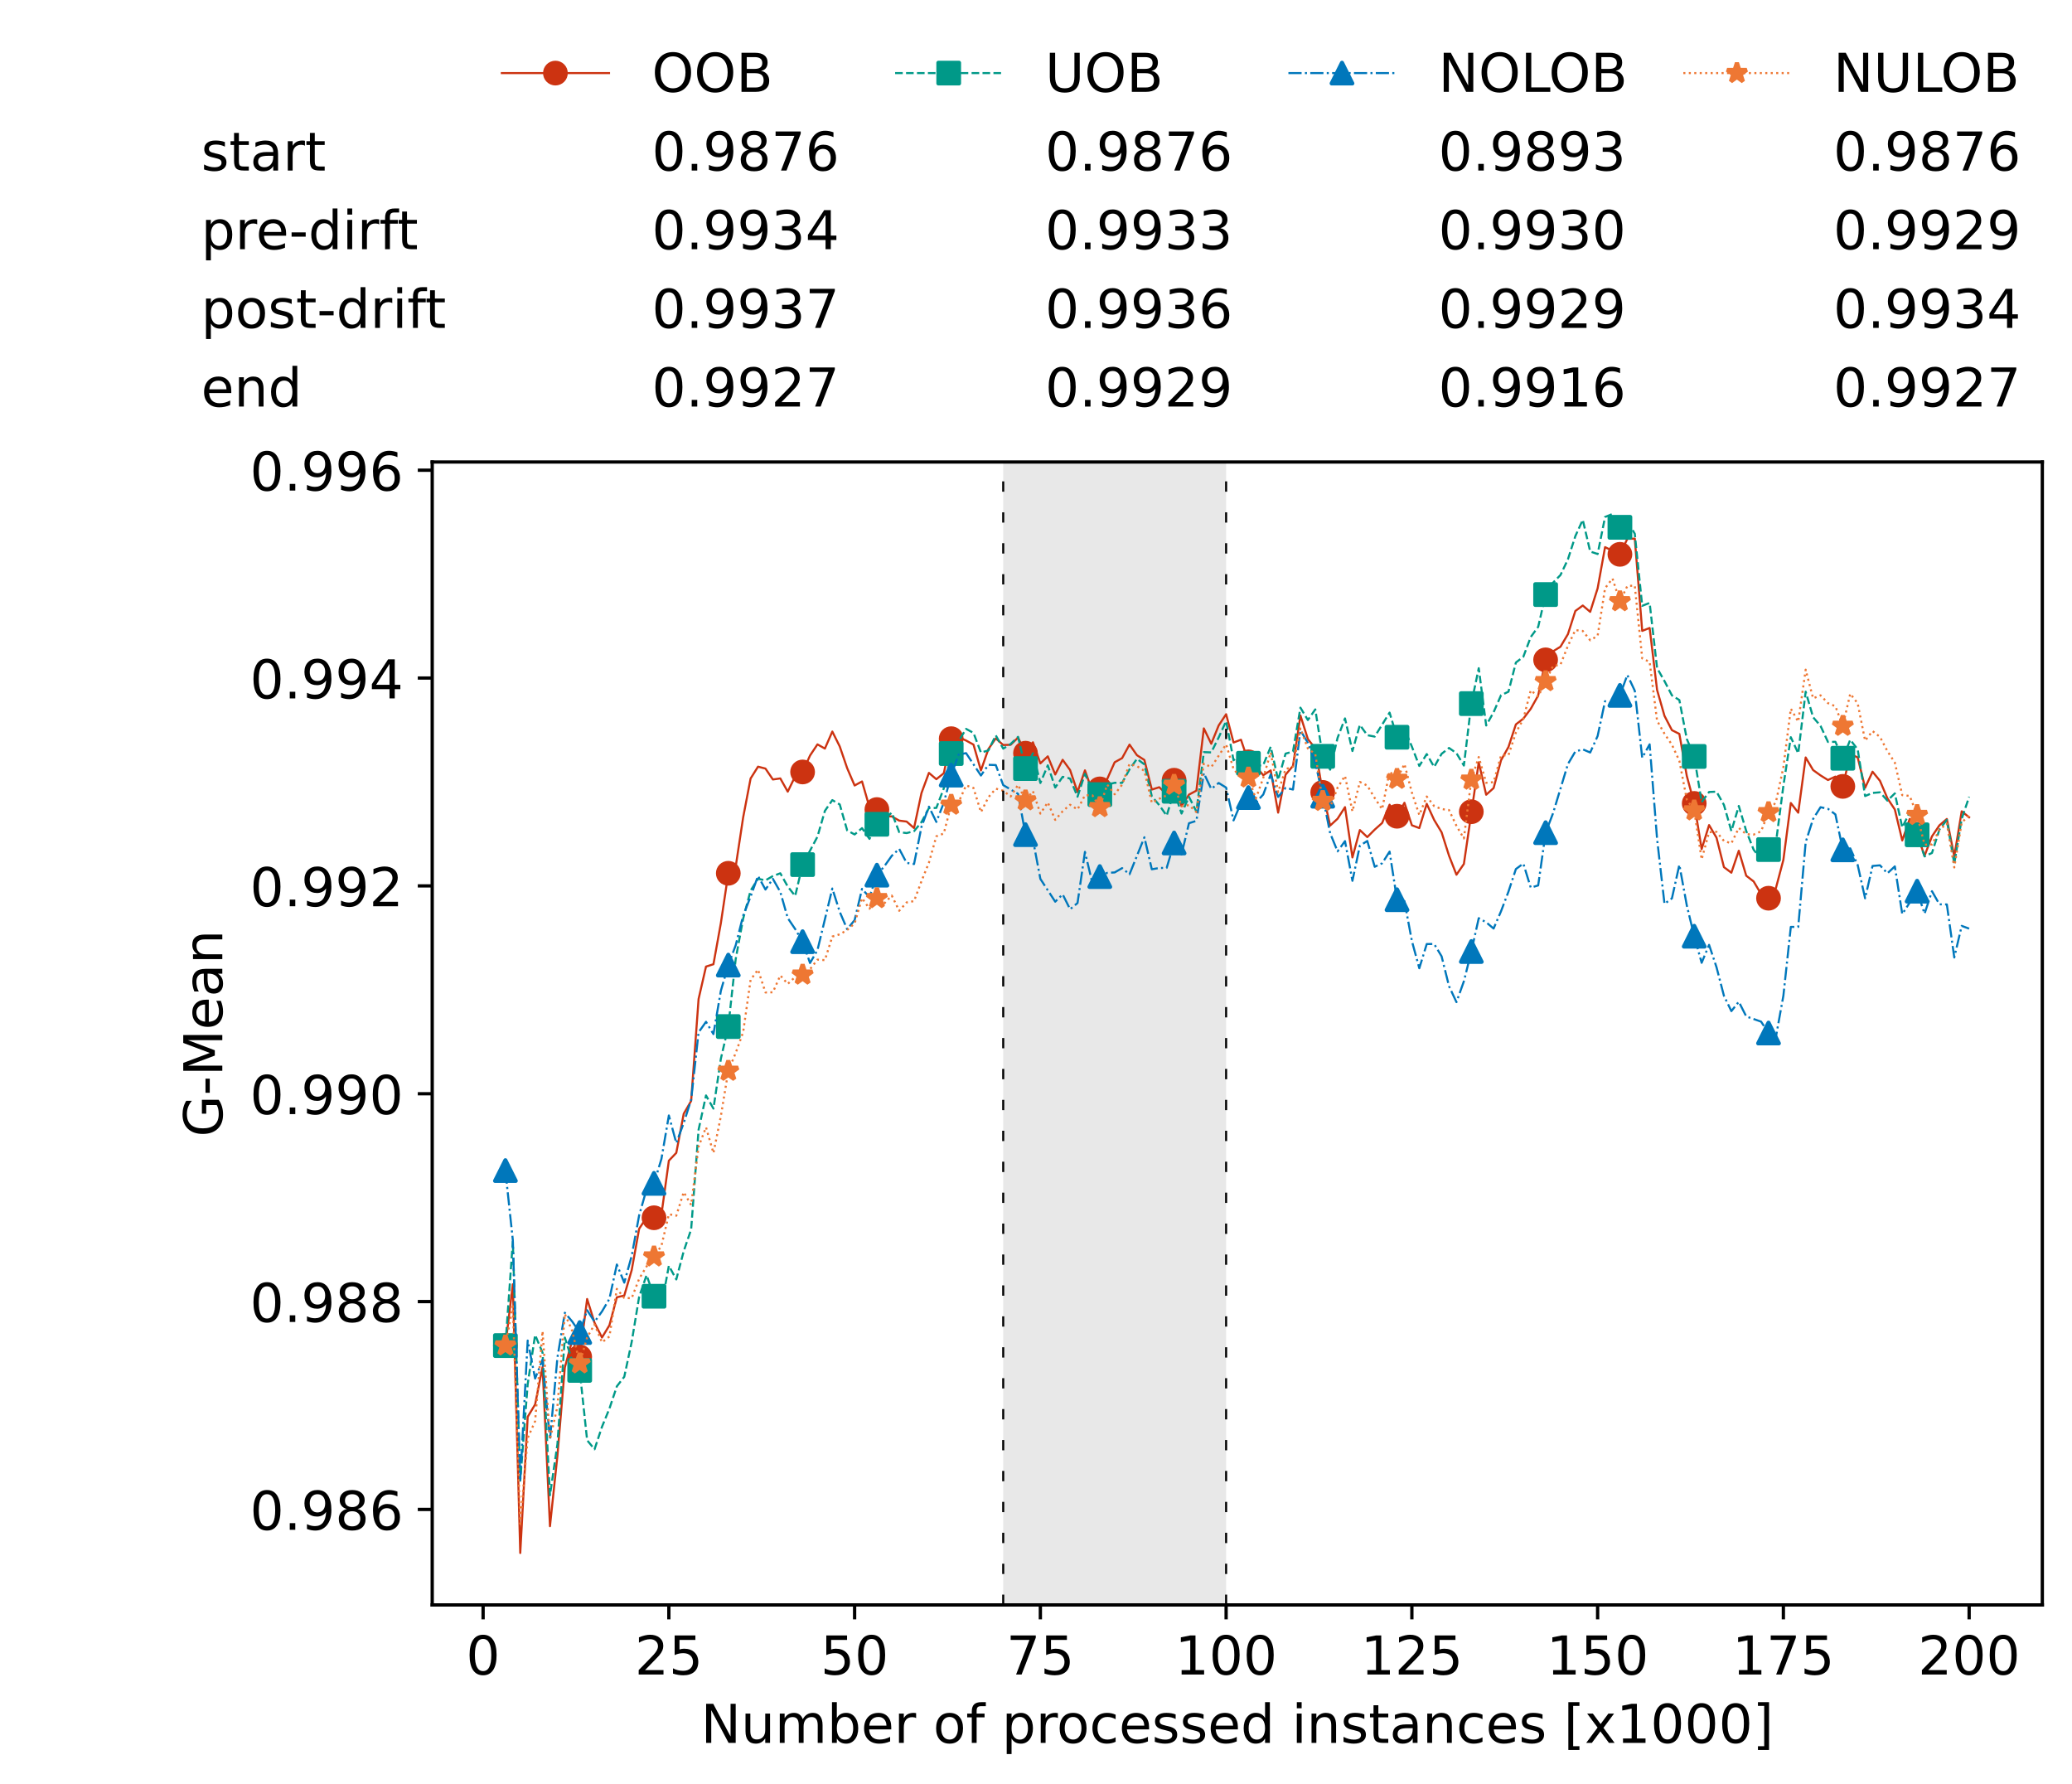<?xml version="1.0" encoding="utf-8" standalone="no"?>
<!DOCTYPE svg PUBLIC "-//W3C//DTD SVG 1.1//EN"
  "http://www.w3.org/Graphics/SVG/1.1/DTD/svg11.dtd">
<!-- Created with matplotlib (https://matplotlib.org/) -->
<svg height="432.615pt" version="1.1" viewBox="0 0 502.65 432.615" width="502.65pt" xmlns="http://www.w3.org/2000/svg" xmlns:xlink="http://www.w3.org/1999/xlink">
 <defs>
  <style type="text/css">*{stroke-linecap:butt;stroke-linejoin:round;}</style>
 </defs>
 <g id="figure_1">
  <g id="patch_1">
   <path d="M 0 432.615 
L 502.65 432.615 
L 502.65 0 
L 0 0 
z
" style="fill:#ffffff;"/>
  </g>
  <g id="axes_1">
   <g id="patch_2">
    <path d="M 104.85 389.252 
L 495.45 389.252 
L 495.45 112.052 
L 104.85 112.052 
z
" style="fill:#ffffff;"/>
   </g>
   <g id="patch_3">
    <path clip-path="url(#p2183a9c00e)" d="M 297.446 389.252 
L 297.446 112.052 
L 243.372 112.052 
L 243.372 389.252 
z
" style="fill:#d3d3d3;opacity:0.5;"/>
   </g>
   <g id="matplotlib.axis_1">
    <g id="xtick_1">
     <g id="line2d_1">
      <defs>
       <path d="M 0 0 
L 0 3.5 
" id="maba1f226c0" style="stroke:#000000;stroke-width:0.8;"/>
      </defs>
      <g>
       <use style="stroke:#000000;stroke-width:0.8;" x="117.197" xlink:href="#maba1f226c0" y="389.252"/>
      </g>
     </g>
     <g id="text_1">
      <!-- 0 -->
      <g transform="translate(113.061 406.13)scale(0.13 -0.13)">
       <defs>
        <path d="M 31.781 66.406 
Q 24.172 66.406 20.328 58.906 
Q 16.5 51.422 16.5 36.375 
Q 16.5 21.391 20.328 13.891 
Q 24.172 6.391 31.781 6.391 
Q 39.453 6.391 43.281 13.891 
Q 47.125 21.391 47.125 36.375 
Q 47.125 51.422 43.281 58.906 
Q 39.453 66.406 31.781 66.406 
z
M 31.781 74.219 
Q 44.047 74.219 50.516 64.516 
Q 56.984 54.828 56.984 36.375 
Q 56.984 17.969 50.516 8.266 
Q 44.047 -1.422 31.781 -1.422 
Q 19.531 -1.422 13.062 8.266 
Q 6.594 17.969 6.594 36.375 
Q 6.594 54.828 13.062 64.516 
Q 19.531 74.219 31.781 74.219 
z
" id="DejaVuSans-48"/>
       </defs>
       <use xlink:href="#DejaVuSans-48"/>
      </g>
     </g>
    </g>
    <g id="xtick_2">
     <g id="line2d_2">
      <g>
       <use style="stroke:#000000;stroke-width:0.8;" x="162.259" xlink:href="#maba1f226c0" y="389.252"/>
      </g>
     </g>
     <g id="text_2">
      <!-- 25 -->
      <g transform="translate(153.988 406.13)scale(0.13 -0.13)">
       <defs>
        <path d="M 19.188 8.297 
L 53.609 8.297 
L 53.609 0 
L 7.328 0 
L 7.328 8.297 
Q 12.938 14.109 22.625 23.891 
Q 32.328 33.688 34.812 36.531 
Q 39.547 41.844 41.422 45.531 
Q 43.312 49.219 43.312 52.781 
Q 43.312 58.594 39.234 62.25 
Q 35.156 65.922 28.609 65.922 
Q 23.969 65.922 18.812 64.312 
Q 13.672 62.703 7.812 59.422 
L 7.812 69.391 
Q 13.766 71.781 18.938 73 
Q 24.125 74.219 28.422 74.219 
Q 39.75 74.219 46.484 68.547 
Q 53.219 62.891 53.219 53.422 
Q 53.219 48.922 51.531 44.891 
Q 49.859 40.875 45.406 35.406 
Q 44.188 33.984 37.641 27.219 
Q 31.109 20.453 19.188 8.297 
z
" id="DejaVuSans-50"/>
        <path d="M 10.797 72.906 
L 49.516 72.906 
L 49.516 64.594 
L 19.828 64.594 
L 19.828 46.734 
Q 21.969 47.469 24.109 47.828 
Q 26.266 48.188 28.422 48.188 
Q 40.625 48.188 47.75 41.5 
Q 54.891 34.812 54.891 23.391 
Q 54.891 11.625 47.562 5.094 
Q 40.234 -1.422 26.906 -1.422 
Q 22.312 -1.422 17.547 -0.641 
Q 12.797 0.141 7.719 1.703 
L 7.719 11.625 
Q 12.109 9.234 16.797 8.062 
Q 21.484 6.891 26.703 6.891 
Q 35.156 6.891 40.078 11.328 
Q 45.016 15.766 45.016 23.391 
Q 45.016 31 40.078 35.438 
Q 35.156 39.891 26.703 39.891 
Q 22.75 39.891 18.812 39.016 
Q 14.891 38.141 10.797 36.281 
z
" id="DejaVuSans-53"/>
       </defs>
       <use xlink:href="#DejaVuSans-50"/>
       <use x="63.623" xlink:href="#DejaVuSans-53"/>
      </g>
     </g>
    </g>
    <g id="xtick_3">
     <g id="line2d_3">
      <g>
       <use style="stroke:#000000;stroke-width:0.8;" x="207.322" xlink:href="#maba1f226c0" y="389.252"/>
      </g>
     </g>
     <g id="text_3">
      <!-- 50 -->
      <g transform="translate(199.05 406.13)scale(0.13 -0.13)">
       <use xlink:href="#DejaVuSans-53"/>
       <use x="63.623" xlink:href="#DejaVuSans-48"/>
      </g>
     </g>
    </g>
    <g id="xtick_4">
     <g id="line2d_4">
      <g>
       <use style="stroke:#000000;stroke-width:0.8;" x="252.384" xlink:href="#maba1f226c0" y="389.252"/>
      </g>
     </g>
     <g id="text_4">
      <!-- 75 -->
      <g transform="translate(244.113 406.13)scale(0.13 -0.13)">
       <defs>
        <path d="M 8.203 72.906 
L 55.078 72.906 
L 55.078 68.703 
L 28.609 0 
L 18.312 0 
L 43.219 64.594 
L 8.203 64.594 
z
" id="DejaVuSans-55"/>
       </defs>
       <use xlink:href="#DejaVuSans-55"/>
       <use x="63.623" xlink:href="#DejaVuSans-53"/>
      </g>
     </g>
    </g>
    <g id="xtick_5">
     <g id="line2d_5">
      <g>
       <use style="stroke:#000000;stroke-width:0.8;" x="297.446" xlink:href="#maba1f226c0" y="389.252"/>
      </g>
     </g>
     <g id="text_5">
      <!-- 100 -->
      <g transform="translate(285.039 406.13)scale(0.13 -0.13)">
       <defs>
        <path d="M 12.406 8.297 
L 28.516 8.297 
L 28.516 63.922 
L 10.984 60.406 
L 10.984 69.391 
L 28.422 72.906 
L 38.281 72.906 
L 38.281 8.297 
L 54.391 8.297 
L 54.391 0 
L 12.406 0 
z
" id="DejaVuSans-49"/>
       </defs>
       <use xlink:href="#DejaVuSans-49"/>
       <use x="63.623" xlink:href="#DejaVuSans-48"/>
       <use x="127.246" xlink:href="#DejaVuSans-48"/>
      </g>
     </g>
    </g>
    <g id="xtick_6">
     <g id="line2d_6">
      <g>
       <use style="stroke:#000000;stroke-width:0.8;" x="342.509" xlink:href="#maba1f226c0" y="389.252"/>
      </g>
     </g>
     <g id="text_6">
      <!-- 125 -->
      <g transform="translate(330.102 406.13)scale(0.13 -0.13)">
       <use xlink:href="#DejaVuSans-49"/>
       <use x="63.623" xlink:href="#DejaVuSans-50"/>
       <use x="127.246" xlink:href="#DejaVuSans-53"/>
      </g>
     </g>
    </g>
    <g id="xtick_7">
     <g id="line2d_7">
      <g>
       <use style="stroke:#000000;stroke-width:0.8;" x="387.571" xlink:href="#maba1f226c0" y="389.252"/>
      </g>
     </g>
     <g id="text_7">
      <!-- 150 -->
      <g transform="translate(375.164 406.13)scale(0.13 -0.13)">
       <use xlink:href="#DejaVuSans-49"/>
       <use x="63.623" xlink:href="#DejaVuSans-53"/>
       <use x="127.246" xlink:href="#DejaVuSans-48"/>
      </g>
     </g>
    </g>
    <g id="xtick_8">
     <g id="line2d_8">
      <g>
       <use style="stroke:#000000;stroke-width:0.8;" x="432.633" xlink:href="#maba1f226c0" y="389.252"/>
      </g>
     </g>
     <g id="text_8">
      <!-- 175 -->
      <g transform="translate(420.226 406.13)scale(0.13 -0.13)">
       <use xlink:href="#DejaVuSans-49"/>
       <use x="63.623" xlink:href="#DejaVuSans-55"/>
       <use x="127.246" xlink:href="#DejaVuSans-53"/>
      </g>
     </g>
    </g>
    <g id="xtick_9">
     <g id="line2d_9">
      <g>
       <use style="stroke:#000000;stroke-width:0.8;" x="477.695" xlink:href="#maba1f226c0" y="389.252"/>
      </g>
     </g>
     <g id="text_9">
      <!-- 200 -->
      <g transform="translate(465.289 406.13)scale(0.13 -0.13)">
       <use xlink:href="#DejaVuSans-50"/>
       <use x="63.623" xlink:href="#DejaVuSans-48"/>
       <use x="127.246" xlink:href="#DejaVuSans-48"/>
      </g>
     </g>
    </g>
    <g id="text_10">
     <!-- Number of processed instances [x1000] -->
     <g transform="translate(170.025 422.711)scale(0.13 -0.13)">
      <defs>
       <path d="M 9.812 72.906 
L 23.094 72.906 
L 55.422 11.922 
L 55.422 72.906 
L 64.984 72.906 
L 64.984 0 
L 51.703 0 
L 19.391 60.984 
L 19.391 0 
L 9.812 0 
z
" id="DejaVuSans-78"/>
       <path d="M 8.5 21.578 
L 8.5 54.688 
L 17.484 54.688 
L 17.484 21.922 
Q 17.484 14.156 20.5 10.266 
Q 23.531 6.391 29.594 6.391 
Q 36.859 6.391 41.078 11.031 
Q 45.312 15.672 45.312 23.688 
L 45.312 54.688 
L 54.297 54.688 
L 54.297 0 
L 45.312 0 
L 45.312 8.406 
Q 42.047 3.422 37.719 1 
Q 33.406 -1.422 27.688 -1.422 
Q 18.266 -1.422 13.375 4.438 
Q 8.5 10.297 8.5 21.578 
z
M 31.109 56 
z
" id="DejaVuSans-117"/>
       <path d="M 52 44.188 
Q 55.375 50.25 60.062 53.125 
Q 64.75 56 71.094 56 
Q 79.641 56 84.281 50.016 
Q 88.922 44.047 88.922 33.016 
L 88.922 0 
L 79.891 0 
L 79.891 32.719 
Q 79.891 40.578 77.094 44.375 
Q 74.312 48.188 68.609 48.188 
Q 61.625 48.188 57.562 43.547 
Q 53.516 38.922 53.516 30.906 
L 53.516 0 
L 44.484 0 
L 44.484 32.719 
Q 44.484 40.625 41.703 44.406 
Q 38.922 48.188 33.109 48.188 
Q 26.219 48.188 22.156 43.531 
Q 18.109 38.875 18.109 30.906 
L 18.109 0 
L 9.078 0 
L 9.078 54.688 
L 18.109 54.688 
L 18.109 46.188 
Q 21.188 51.219 25.484 53.609 
Q 29.781 56 35.688 56 
Q 41.656 56 45.828 52.969 
Q 50 49.953 52 44.188 
z
" id="DejaVuSans-109"/>
       <path d="M 48.688 27.297 
Q 48.688 37.203 44.609 42.844 
Q 40.531 48.484 33.406 48.484 
Q 26.266 48.484 22.188 42.844 
Q 18.109 37.203 18.109 27.297 
Q 18.109 17.391 22.188 11.75 
Q 26.266 6.109 33.406 6.109 
Q 40.531 6.109 44.609 11.75 
Q 48.688 17.391 48.688 27.297 
z
M 18.109 46.391 
Q 20.953 51.266 25.266 53.625 
Q 29.594 56 35.594 56 
Q 45.562 56 51.781 48.094 
Q 58.016 40.188 58.016 27.297 
Q 58.016 14.406 51.781 6.484 
Q 45.562 -1.422 35.594 -1.422 
Q 29.594 -1.422 25.266 0.953 
Q 20.953 3.328 18.109 8.203 
L 18.109 0 
L 9.078 0 
L 9.078 75.984 
L 18.109 75.984 
z
" id="DejaVuSans-98"/>
       <path d="M 56.203 29.594 
L 56.203 25.203 
L 14.891 25.203 
Q 15.484 15.922 20.484 11.062 
Q 25.484 6.203 34.422 6.203 
Q 39.594 6.203 44.453 7.469 
Q 49.312 8.734 54.109 11.281 
L 54.109 2.781 
Q 49.266 0.734 44.188 -0.344 
Q 39.109 -1.422 33.891 -1.422 
Q 20.797 -1.422 13.156 6.188 
Q 5.516 13.812 5.516 26.812 
Q 5.516 40.234 12.766 48.109 
Q 20.016 56 32.328 56 
Q 43.359 56 49.781 48.891 
Q 56.203 41.797 56.203 29.594 
z
M 47.219 32.234 
Q 47.125 39.594 43.094 43.984 
Q 39.062 48.391 32.422 48.391 
Q 24.906 48.391 20.391 44.141 
Q 15.875 39.891 15.188 32.172 
z
" id="DejaVuSans-101"/>
       <path d="M 41.109 46.297 
Q 39.594 47.172 37.812 47.578 
Q 36.031 48 33.891 48 
Q 26.266 48 22.188 43.047 
Q 18.109 38.094 18.109 28.812 
L 18.109 0 
L 9.078 0 
L 9.078 54.688 
L 18.109 54.688 
L 18.109 46.188 
Q 20.953 51.172 25.484 53.578 
Q 30.031 56 36.531 56 
Q 37.453 56 38.578 55.875 
Q 39.703 55.766 41.062 55.516 
z
" id="DejaVuSans-114"/>
       <path id="DejaVuSans-32"/>
       <path d="M 30.609 48.391 
Q 23.391 48.391 19.188 42.75 
Q 14.984 37.109 14.984 27.297 
Q 14.984 17.484 19.156 11.844 
Q 23.344 6.203 30.609 6.203 
Q 37.797 6.203 41.984 11.859 
Q 46.188 17.531 46.188 27.297 
Q 46.188 37.016 41.984 42.703 
Q 37.797 48.391 30.609 48.391 
z
M 30.609 56 
Q 42.328 56 49.016 48.375 
Q 55.719 40.766 55.719 27.297 
Q 55.719 13.875 49.016 6.219 
Q 42.328 -1.422 30.609 -1.422 
Q 18.844 -1.422 12.172 6.219 
Q 5.516 13.875 5.516 27.297 
Q 5.516 40.766 12.172 48.375 
Q 18.844 56 30.609 56 
z
" id="DejaVuSans-111"/>
       <path d="M 37.109 75.984 
L 37.109 68.5 
L 28.516 68.5 
Q 23.688 68.5 21.797 66.547 
Q 19.922 64.594 19.922 59.516 
L 19.922 54.688 
L 34.719 54.688 
L 34.719 47.703 
L 19.922 47.703 
L 19.922 0 
L 10.891 0 
L 10.891 47.703 
L 2.297 47.703 
L 2.297 54.688 
L 10.891 54.688 
L 10.891 58.5 
Q 10.891 67.625 15.141 71.797 
Q 19.391 75.984 28.609 75.984 
z
" id="DejaVuSans-102"/>
       <path d="M 18.109 8.203 
L 18.109 -20.797 
L 9.078 -20.797 
L 9.078 54.688 
L 18.109 54.688 
L 18.109 46.391 
Q 20.953 51.266 25.266 53.625 
Q 29.594 56 35.594 56 
Q 45.562 56 51.781 48.094 
Q 58.016 40.188 58.016 27.297 
Q 58.016 14.406 51.781 6.484 
Q 45.562 -1.422 35.594 -1.422 
Q 29.594 -1.422 25.266 0.953 
Q 20.953 3.328 18.109 8.203 
z
M 48.688 27.297 
Q 48.688 37.203 44.609 42.844 
Q 40.531 48.484 33.406 48.484 
Q 26.266 48.484 22.188 42.844 
Q 18.109 37.203 18.109 27.297 
Q 18.109 17.391 22.188 11.75 
Q 26.266 6.109 33.406 6.109 
Q 40.531 6.109 44.609 11.75 
Q 48.688 17.391 48.688 27.297 
z
" id="DejaVuSans-112"/>
       <path d="M 48.781 52.594 
L 48.781 44.188 
Q 44.969 46.297 41.141 47.344 
Q 37.312 48.391 33.406 48.391 
Q 24.656 48.391 19.812 42.844 
Q 14.984 37.312 14.984 27.297 
Q 14.984 17.281 19.812 11.734 
Q 24.656 6.203 33.406 6.203 
Q 37.312 6.203 41.141 7.25 
Q 44.969 8.297 48.781 10.406 
L 48.781 2.094 
Q 45.016 0.344 40.984 -0.531 
Q 36.969 -1.422 32.422 -1.422 
Q 20.062 -1.422 12.781 6.344 
Q 5.516 14.109 5.516 27.297 
Q 5.516 40.672 12.859 48.328 
Q 20.219 56 33.016 56 
Q 37.156 56 41.109 55.141 
Q 45.062 54.297 48.781 52.594 
z
" id="DejaVuSans-99"/>
       <path d="M 44.281 53.078 
L 44.281 44.578 
Q 40.484 46.531 36.375 47.5 
Q 32.281 48.484 27.875 48.484 
Q 21.188 48.484 17.844 46.438 
Q 14.5 44.391 14.5 40.281 
Q 14.5 37.156 16.891 35.375 
Q 19.281 33.594 26.516 31.984 
L 29.594 31.297 
Q 39.156 29.25 43.188 25.516 
Q 47.219 21.781 47.219 15.094 
Q 47.219 7.469 41.188 3.016 
Q 35.156 -1.422 24.609 -1.422 
Q 20.219 -1.422 15.453 -0.562 
Q 10.688 0.297 5.422 2 
L 5.422 11.281 
Q 10.406 8.688 15.234 7.391 
Q 20.062 6.109 24.812 6.109 
Q 31.156 6.109 34.562 8.281 
Q 37.984 10.453 37.984 14.406 
Q 37.984 18.062 35.516 20.016 
Q 33.062 21.969 24.703 23.781 
L 21.578 24.516 
Q 13.234 26.266 9.516 29.906 
Q 5.812 33.547 5.812 39.891 
Q 5.812 47.609 11.281 51.797 
Q 16.75 56 26.812 56 
Q 31.781 56 36.172 55.266 
Q 40.578 54.547 44.281 53.078 
z
" id="DejaVuSans-115"/>
       <path d="M 45.406 46.391 
L 45.406 75.984 
L 54.391 75.984 
L 54.391 0 
L 45.406 0 
L 45.406 8.203 
Q 42.578 3.328 38.25 0.953 
Q 33.938 -1.422 27.875 -1.422 
Q 17.969 -1.422 11.734 6.484 
Q 5.516 14.406 5.516 27.297 
Q 5.516 40.188 11.734 48.094 
Q 17.969 56 27.875 56 
Q 33.938 56 38.25 53.625 
Q 42.578 51.266 45.406 46.391 
z
M 14.797 27.297 
Q 14.797 17.391 18.875 11.75 
Q 22.953 6.109 30.078 6.109 
Q 37.203 6.109 41.297 11.75 
Q 45.406 17.391 45.406 27.297 
Q 45.406 37.203 41.297 42.844 
Q 37.203 48.484 30.078 48.484 
Q 22.953 48.484 18.875 42.844 
Q 14.797 37.203 14.797 27.297 
z
" id="DejaVuSans-100"/>
       <path d="M 9.422 54.688 
L 18.406 54.688 
L 18.406 0 
L 9.422 0 
z
M 9.422 75.984 
L 18.406 75.984 
L 18.406 64.594 
L 9.422 64.594 
z
" id="DejaVuSans-105"/>
       <path d="M 54.891 33.016 
L 54.891 0 
L 45.906 0 
L 45.906 32.719 
Q 45.906 40.484 42.875 44.328 
Q 39.844 48.188 33.797 48.188 
Q 26.516 48.188 22.312 43.547 
Q 18.109 38.922 18.109 30.906 
L 18.109 0 
L 9.078 0 
L 9.078 54.688 
L 18.109 54.688 
L 18.109 46.188 
Q 21.344 51.125 25.703 53.562 
Q 30.078 56 35.797 56 
Q 45.219 56 50.047 50.172 
Q 54.891 44.344 54.891 33.016 
z
" id="DejaVuSans-110"/>
       <path d="M 18.312 70.219 
L 18.312 54.688 
L 36.812 54.688 
L 36.812 47.703 
L 18.312 47.703 
L 18.312 18.016 
Q 18.312 11.328 20.141 9.422 
Q 21.969 7.516 27.594 7.516 
L 36.812 7.516 
L 36.812 0 
L 27.594 0 
Q 17.188 0 13.234 3.875 
Q 9.281 7.766 9.281 18.016 
L 9.281 47.703 
L 2.688 47.703 
L 2.688 54.688 
L 9.281 54.688 
L 9.281 70.219 
z
" id="DejaVuSans-116"/>
       <path d="M 34.281 27.484 
Q 23.391 27.484 19.188 25 
Q 14.984 22.516 14.984 16.5 
Q 14.984 11.719 18.141 8.906 
Q 21.297 6.109 26.703 6.109 
Q 34.188 6.109 38.703 11.406 
Q 43.219 16.703 43.219 25.484 
L 43.219 27.484 
z
M 52.203 31.203 
L 52.203 0 
L 43.219 0 
L 43.219 8.297 
Q 40.141 3.328 35.547 0.953 
Q 30.953 -1.422 24.312 -1.422 
Q 15.922 -1.422 10.953 3.297 
Q 6 8.016 6 15.922 
Q 6 25.141 12.172 29.828 
Q 18.359 34.516 30.609 34.516 
L 43.219 34.516 
L 43.219 35.406 
Q 43.219 41.609 39.141 45 
Q 35.062 48.391 27.688 48.391 
Q 23 48.391 18.547 47.266 
Q 14.109 46.141 10.016 43.891 
L 10.016 52.203 
Q 14.938 54.109 19.578 55.047 
Q 24.219 56 28.609 56 
Q 40.484 56 46.344 49.844 
Q 52.203 43.703 52.203 31.203 
z
" id="DejaVuSans-97"/>
       <path d="M 8.594 75.984 
L 29.297 75.984 
L 29.297 69 
L 17.578 69 
L 17.578 -6.203 
L 29.297 -6.203 
L 29.297 -13.188 
L 8.594 -13.188 
z
" id="DejaVuSans-91"/>
       <path d="M 54.891 54.688 
L 35.109 28.078 
L 55.906 0 
L 45.312 0 
L 29.391 21.484 
L 13.484 0 
L 2.875 0 
L 24.125 28.609 
L 4.688 54.688 
L 15.281 54.688 
L 29.781 35.203 
L 44.281 54.688 
z
" id="DejaVuSans-120"/>
       <path d="M 30.422 75.984 
L 30.422 -13.188 
L 9.719 -13.188 
L 9.719 -6.203 
L 21.391 -6.203 
L 21.391 69 
L 9.719 69 
L 9.719 75.984 
z
" id="DejaVuSans-93"/>
      </defs>
      <use xlink:href="#DejaVuSans-78"/>
      <use x="74.805" xlink:href="#DejaVuSans-117"/>
      <use x="138.184" xlink:href="#DejaVuSans-109"/>
      <use x="235.596" xlink:href="#DejaVuSans-98"/>
      <use x="299.072" xlink:href="#DejaVuSans-101"/>
      <use x="360.596" xlink:href="#DejaVuSans-114"/>
      <use x="401.709" xlink:href="#DejaVuSans-32"/>
      <use x="433.496" xlink:href="#DejaVuSans-111"/>
      <use x="494.678" xlink:href="#DejaVuSans-102"/>
      <use x="529.883" xlink:href="#DejaVuSans-32"/>
      <use x="561.67" xlink:href="#DejaVuSans-112"/>
      <use x="625.146" xlink:href="#DejaVuSans-114"/>
      <use x="664.01" xlink:href="#DejaVuSans-111"/>
      <use x="725.191" xlink:href="#DejaVuSans-99"/>
      <use x="780.172" xlink:href="#DejaVuSans-101"/>
      <use x="841.695" xlink:href="#DejaVuSans-115"/>
      <use x="893.795" xlink:href="#DejaVuSans-115"/>
      <use x="945.895" xlink:href="#DejaVuSans-101"/>
      <use x="1007.418" xlink:href="#DejaVuSans-100"/>
      <use x="1070.895" xlink:href="#DejaVuSans-32"/>
      <use x="1102.682" xlink:href="#DejaVuSans-105"/>
      <use x="1130.465" xlink:href="#DejaVuSans-110"/>
      <use x="1193.844" xlink:href="#DejaVuSans-115"/>
      <use x="1245.943" xlink:href="#DejaVuSans-116"/>
      <use x="1285.152" xlink:href="#DejaVuSans-97"/>
      <use x="1346.432" xlink:href="#DejaVuSans-110"/>
      <use x="1409.811" xlink:href="#DejaVuSans-99"/>
      <use x="1464.791" xlink:href="#DejaVuSans-101"/>
      <use x="1526.314" xlink:href="#DejaVuSans-115"/>
      <use x="1578.414" xlink:href="#DejaVuSans-32"/>
      <use x="1610.201" xlink:href="#DejaVuSans-91"/>
      <use x="1649.215" xlink:href="#DejaVuSans-120"/>
      <use x="1708.395" xlink:href="#DejaVuSans-49"/>
      <use x="1772.018" xlink:href="#DejaVuSans-48"/>
      <use x="1835.641" xlink:href="#DejaVuSans-48"/>
      <use x="1899.264" xlink:href="#DejaVuSans-48"/>
      <use x="1962.887" xlink:href="#DejaVuSans-93"/>
     </g>
    </g>
   </g>
   <g id="matplotlib.axis_2">
    <g id="ytick_1">
     <g id="line2d_10">
      <defs>
       <path d="M 0 0 
L -3.5 0 
" id="me2067a97c1" style="stroke:#000000;stroke-width:0.8;"/>
      </defs>
      <g>
       <use style="stroke:#000000;stroke-width:0.8;" x="104.85" xlink:href="#me2067a97c1" y="366.09"/>
      </g>
     </g>
     <g id="text_11">
      <!-- 0.986 -->
      <g transform="translate(60.633 371.029)scale(0.13 -0.13)">
       <defs>
        <path d="M 10.688 12.406 
L 21 12.406 
L 21 0 
L 10.688 0 
z
" id="DejaVuSans-46"/>
        <path d="M 10.984 1.516 
L 10.984 10.5 
Q 14.703 8.734 18.5 7.812 
Q 22.312 6.891 25.984 6.891 
Q 35.75 6.891 40.891 13.453 
Q 46.047 20.016 46.781 33.406 
Q 43.953 29.203 39.594 26.953 
Q 35.25 24.703 29.984 24.703 
Q 19.047 24.703 12.672 31.312 
Q 6.297 37.938 6.297 49.422 
Q 6.297 60.641 12.938 67.422 
Q 19.578 74.219 30.609 74.219 
Q 43.266 74.219 49.922 64.516 
Q 56.594 54.828 56.594 36.375 
Q 56.594 19.141 48.406 8.859 
Q 40.234 -1.422 26.422 -1.422 
Q 22.703 -1.422 18.891 -0.688 
Q 15.094 0.047 10.984 1.516 
z
M 30.609 32.422 
Q 37.25 32.422 41.125 36.953 
Q 45.016 41.5 45.016 49.422 
Q 45.016 57.281 41.125 61.844 
Q 37.25 66.406 30.609 66.406 
Q 23.969 66.406 20.094 61.844 
Q 16.219 57.281 16.219 49.422 
Q 16.219 41.5 20.094 36.953 
Q 23.969 32.422 30.609 32.422 
z
" id="DejaVuSans-57"/>
        <path d="M 31.781 34.625 
Q 24.75 34.625 20.719 30.859 
Q 16.703 27.094 16.703 20.516 
Q 16.703 13.922 20.719 10.156 
Q 24.75 6.391 31.781 6.391 
Q 38.812 6.391 42.859 10.172 
Q 46.922 13.969 46.922 20.516 
Q 46.922 27.094 42.891 30.859 
Q 38.875 34.625 31.781 34.625 
z
M 21.922 38.812 
Q 15.578 40.375 12.031 44.719 
Q 8.5 49.078 8.5 55.328 
Q 8.5 64.062 14.719 69.141 
Q 20.953 74.219 31.781 74.219 
Q 42.672 74.219 48.875 69.141 
Q 55.078 64.062 55.078 55.328 
Q 55.078 49.078 51.531 44.719 
Q 48 40.375 41.703 38.812 
Q 48.828 37.156 52.797 32.312 
Q 56.781 27.484 56.781 20.516 
Q 56.781 9.906 50.312 4.234 
Q 43.844 -1.422 31.781 -1.422 
Q 19.734 -1.422 13.25 4.234 
Q 6.781 9.906 6.781 20.516 
Q 6.781 27.484 10.781 32.312 
Q 14.797 37.156 21.922 38.812 
z
M 18.312 54.391 
Q 18.312 48.734 21.844 45.562 
Q 25.391 42.391 31.781 42.391 
Q 38.141 42.391 41.719 45.562 
Q 45.312 48.734 45.312 54.391 
Q 45.312 60.062 41.719 63.234 
Q 38.141 66.406 31.781 66.406 
Q 25.391 66.406 21.844 63.234 
Q 18.312 60.062 18.312 54.391 
z
" id="DejaVuSans-56"/>
        <path d="M 33.016 40.375 
Q 26.375 40.375 22.484 35.828 
Q 18.609 31.297 18.609 23.391 
Q 18.609 15.531 22.484 10.953 
Q 26.375 6.391 33.016 6.391 
Q 39.656 6.391 43.531 10.953 
Q 47.406 15.531 47.406 23.391 
Q 47.406 31.297 43.531 35.828 
Q 39.656 40.375 33.016 40.375 
z
M 52.594 71.297 
L 52.594 62.312 
Q 48.875 64.062 45.094 64.984 
Q 41.312 65.922 37.594 65.922 
Q 27.828 65.922 22.672 59.328 
Q 17.531 52.734 16.797 39.406 
Q 19.672 43.656 24.016 45.922 
Q 28.375 48.188 33.594 48.188 
Q 44.578 48.188 50.953 41.516 
Q 57.328 34.859 57.328 23.391 
Q 57.328 12.156 50.688 5.359 
Q 44.047 -1.422 33.016 -1.422 
Q 20.359 -1.422 13.672 8.266 
Q 6.984 17.969 6.984 36.375 
Q 6.984 53.656 15.188 63.938 
Q 23.391 74.219 37.203 74.219 
Q 40.922 74.219 44.703 73.484 
Q 48.484 72.75 52.594 71.297 
z
" id="DejaVuSans-54"/>
       </defs>
       <use xlink:href="#DejaVuSans-48"/>
       <use x="63.623" xlink:href="#DejaVuSans-46"/>
       <use x="95.41" xlink:href="#DejaVuSans-57"/>
       <use x="159.033" xlink:href="#DejaVuSans-56"/>
       <use x="222.656" xlink:href="#DejaVuSans-54"/>
      </g>
     </g>
    </g>
    <g id="ytick_2">
     <g id="line2d_11">
      <g>
       <use style="stroke:#000000;stroke-width:0.8;" x="104.85" xlink:href="#me2067a97c1" y="315.68"/>
      </g>
     </g>
     <g id="text_12">
      <!-- 0.988 -->
      <g transform="translate(60.633 320.619)scale(0.13 -0.13)">
       <use xlink:href="#DejaVuSans-48"/>
       <use x="63.623" xlink:href="#DejaVuSans-46"/>
       <use x="95.41" xlink:href="#DejaVuSans-57"/>
       <use x="159.033" xlink:href="#DejaVuSans-56"/>
       <use x="222.656" xlink:href="#DejaVuSans-56"/>
      </g>
     </g>
    </g>
    <g id="ytick_3">
     <g id="line2d_12">
      <g>
       <use style="stroke:#000000;stroke-width:0.8;" x="104.85" xlink:href="#me2067a97c1" y="265.27"/>
      </g>
     </g>
     <g id="text_13">
      <!-- 0.990 -->
      <g transform="translate(60.633 270.209)scale(0.13 -0.13)">
       <use xlink:href="#DejaVuSans-48"/>
       <use x="63.623" xlink:href="#DejaVuSans-46"/>
       <use x="95.41" xlink:href="#DejaVuSans-57"/>
       <use x="159.033" xlink:href="#DejaVuSans-57"/>
       <use x="222.656" xlink:href="#DejaVuSans-48"/>
      </g>
     </g>
    </g>
    <g id="ytick_4">
     <g id="line2d_13">
      <g>
       <use style="stroke:#000000;stroke-width:0.8;" x="104.85" xlink:href="#me2067a97c1" y="214.86"/>
      </g>
     </g>
     <g id="text_14">
      <!-- 0.992 -->
      <g transform="translate(60.633 219.798)scale(0.13 -0.13)">
       <use xlink:href="#DejaVuSans-48"/>
       <use x="63.623" xlink:href="#DejaVuSans-46"/>
       <use x="95.41" xlink:href="#DejaVuSans-57"/>
       <use x="159.033" xlink:href="#DejaVuSans-57"/>
       <use x="222.656" xlink:href="#DejaVuSans-50"/>
      </g>
     </g>
    </g>
    <g id="ytick_5">
     <g id="line2d_14">
      <g>
       <use style="stroke:#000000;stroke-width:0.8;" x="104.85" xlink:href="#me2067a97c1" y="164.449"/>
      </g>
     </g>
     <g id="text_15">
      <!-- 0.994 -->
      <g transform="translate(60.633 169.388)scale(0.13 -0.13)">
       <defs>
        <path d="M 37.797 64.312 
L 12.891 25.391 
L 37.797 25.391 
z
M 35.203 72.906 
L 47.609 72.906 
L 47.609 25.391 
L 58.016 25.391 
L 58.016 17.188 
L 47.609 17.188 
L 47.609 0 
L 37.797 0 
L 37.797 17.188 
L 4.891 17.188 
L 4.891 26.703 
z
" id="DejaVuSans-52"/>
       </defs>
       <use xlink:href="#DejaVuSans-48"/>
       <use x="63.623" xlink:href="#DejaVuSans-46"/>
       <use x="95.41" xlink:href="#DejaVuSans-57"/>
       <use x="159.033" xlink:href="#DejaVuSans-57"/>
       <use x="222.656" xlink:href="#DejaVuSans-52"/>
      </g>
     </g>
    </g>
    <g id="ytick_6">
     <g id="line2d_15">
      <g>
       <use style="stroke:#000000;stroke-width:0.8;" x="104.85" xlink:href="#me2067a97c1" y="114.039"/>
      </g>
     </g>
     <g id="text_16">
      <!-- 0.996 -->
      <g transform="translate(60.633 118.978)scale(0.13 -0.13)">
       <use xlink:href="#DejaVuSans-48"/>
       <use x="63.623" xlink:href="#DejaVuSans-46"/>
       <use x="95.41" xlink:href="#DejaVuSans-57"/>
       <use x="159.033" xlink:href="#DejaVuSans-57"/>
       <use x="222.656" xlink:href="#DejaVuSans-54"/>
      </g>
     </g>
    </g>
    <g id="text_17">
     <!-- G-Mean -->
     <g transform="translate(53.93 275.744)rotate(-90)scale(0.13 -0.13)">
      <defs>
       <path d="M 59.516 10.406 
L 59.516 29.984 
L 43.406 29.984 
L 43.406 38.094 
L 69.281 38.094 
L 69.281 6.781 
Q 63.578 2.734 56.688 0.656 
Q 49.812 -1.422 42 -1.422 
Q 24.906 -1.422 15.25 8.562 
Q 5.609 18.562 5.609 36.375 
Q 5.609 54.25 15.25 64.234 
Q 24.906 74.219 42 74.219 
Q 49.125 74.219 55.547 72.453 
Q 61.969 70.703 67.391 67.281 
L 67.391 56.781 
Q 61.922 61.422 55.766 63.766 
Q 49.609 66.109 42.828 66.109 
Q 29.438 66.109 22.719 58.641 
Q 16.016 51.172 16.016 36.375 
Q 16.016 21.625 22.719 14.156 
Q 29.438 6.688 42.828 6.688 
Q 48.047 6.688 52.141 7.594 
Q 56.25 8.5 59.516 10.406 
z
" id="DejaVuSans-71"/>
       <path d="M 4.891 31.391 
L 31.203 31.391 
L 31.203 23.391 
L 4.891 23.391 
z
" id="DejaVuSans-45"/>
       <path d="M 9.812 72.906 
L 24.516 72.906 
L 43.109 23.297 
L 61.812 72.906 
L 76.516 72.906 
L 76.516 0 
L 66.891 0 
L 66.891 64.016 
L 48.094 14.016 
L 38.188 14.016 
L 19.391 64.016 
L 19.391 0 
L 9.812 0 
z
" id="DejaVuSans-77"/>
      </defs>
      <use xlink:href="#DejaVuSans-71"/>
      <use x="77.49" xlink:href="#DejaVuSans-45"/>
      <use x="113.574" xlink:href="#DejaVuSans-77"/>
      <use x="199.854" xlink:href="#DejaVuSans-101"/>
      <use x="261.377" xlink:href="#DejaVuSans-97"/>
      <use x="322.656" xlink:href="#DejaVuSans-110"/>
     </g>
    </g>
   </g>
   <g id="line2d_16"/>
   <g id="line2d_17"/>
   <g id="line2d_18"/>
   <g id="line2d_19"/>
   <g id="line2d_20"/>
   <g id="line2d_21">
    <path clip-path="url(#p2183a9c00e)" d="M 122.605 326.346 
L 124.407 311.479 
L 126.21 376.652 
L 128.012 343.629 
L 129.815 340.629 
L 131.617 331.549 
L 133.419 370.154 
L 135.222 353.088 
L 137.024 331.65 
L 138.827 325.033 
L 140.629 329.097 
L 142.432 315.052 
L 144.234 320.825 
L 146.037 324.391 
L 147.839 321.428 
L 149.642 314.64 
L 151.444 314.209 
L 153.247 308.039 
L 155.049 298.032 
L 156.852 295.248 
L 158.654 295.352 
L 160.457 294.581 
L 162.259 281.501 
L 164.062 279.606 
L 165.864 270.124 
L 167.667 267.017 
L 169.469 242.3 
L 171.272 234.43 
L 173.074 233.86 
L 174.877 223.879 
L 176.679 211.801 
L 178.482 210.136 
L 180.284 198.245 
L 182.087 188.815 
L 183.889 185.947 
L 185.692 186.401 
L 187.494 189.051 
L 189.297 188.792 
L 191.099 192.002 
L 192.902 188.293 
L 194.704 187.226 
L 196.507 183.239 
L 198.309 180.537 
L 200.112 181.556 
L 201.914 177.427 
L 203.717 181.048 
L 205.519 186.31 
L 207.322 190.508 
L 209.124 189.529 
L 210.927 195.787 
L 212.729 196.346 
L 214.532 197.997 
L 216.334 198.006 
L 218.137 199.027 
L 219.939 199.259 
L 221.742 200.834 
L 223.544 192.338 
L 225.347 187.454 
L 227.149 188.984 
L 228.952 187.543 
L 230.754 179.159 
L 232.557 178.774 
L 234.359 179.604 
L 236.162 180.593 
L 237.964 186.864 
L 239.767 181.695 
L 241.569 179.078 
L 243.372 180.694 
L 245.174 180.633 
L 246.976 178.899 
L 248.779 182.68 
L 250.581 180.032 
L 252.384 185.149 
L 254.186 183.44 
L 255.989 187.842 
L 257.791 184.274 
L 259.594 186.762 
L 261.396 192.092 
L 263.199 186.839 
L 265.001 191.951 
L 266.804 191.335 
L 268.606 188.911 
L 270.409 184.874 
L 272.211 183.879 
L 274.014 180.589 
L 275.816 183.163 
L 277.619 184.316 
L 279.421 191.498 
L 281.224 190.929 
L 283.026 192.633 
L 284.829 189.231 
L 286.631 195.508 
L 288.434 192.721 
L 290.236 191.763 
L 292.039 176.661 
L 293.841 180.389 
L 295.644 175.945 
L 297.446 173.225 
L 299.249 180.084 
L 301.051 179.41 
L 302.854 184.77 
L 304.656 185.893 
L 306.459 188.015 
L 308.261 186.846 
L 310.064 197.091 
L 311.866 187.893 
L 313.669 185.746 
L 315.471 173.531 
L 317.274 179.242 
L 319.076 181.516 
L 320.879 192.183 
L 322.681 200.23 
L 324.484 198.569 
L 326.286 195.763 
L 328.089 207.958 
L 329.891 201.316 
L 331.694 203.021 
L 333.496 201.211 
L 335.299 199.598 
L 337.101 195.168 
L 338.904 197.967 
L 340.706 194.7 
L 342.509 200.158 
L 344.311 200.832 
L 346.114 194.958 
L 347.916 198.868 
L 349.719 201.853 
L 351.521 207.533 
L 353.324 212.149 
L 355.126 209.538 
L 358.731 184.889 
L 360.533 192.75 
L 362.336 191.139 
L 364.138 184.394 
L 365.941 181.175 
L 367.743 175.689 
L 369.546 174.298 
L 371.348 171.908 
L 373.151 168.68 
L 374.953 160.038 
L 376.756 157.962 
L 378.558 156.848 
L 380.361 153.816 
L 382.163 148.186 
L 383.966 146.861 
L 385.768 148.396 
L 387.571 142.697 
L 389.373 132.702 
L 392.978 134.445 
L 394.781 130.684 
L 396.583 130.635 
L 398.386 153.012 
L 400.188 152.302 
L 401.991 167.327 
L 403.793 173.632 
L 405.596 177.09 
L 407.398 177.998 
L 409.201 188.19 
L 411.003 194.857 
L 412.806 205.934 
L 414.608 200.11 
L 416.411 203.168 
L 418.213 210.315 
L 420.016 211.662 
L 421.818 206.333 
L 423.621 212.391 
L 425.423 213.786 
L 427.226 216.847 
L 429.028 217.847 
L 430.831 215.357 
L 432.633 208.555 
L 434.436 194.756 
L 436.238 197.105 
L 438.041 183.712 
L 439.843 186.765 
L 441.646 188.062 
L 443.448 189.182 
L 445.251 188.35 
L 447.053 190.726 
L 448.856 182.917 
L 450.658 183.687 
L 452.461 191.071 
L 454.263 187.166 
L 456.066 189.378 
L 457.868 193.608 
L 459.671 196.333 
L 461.473 203.838 
L 463.276 198.63 
L 465.078 202.335 
L 466.881 207.561 
L 468.683 202.84 
L 470.485 200.177 
L 472.288 198.627 
L 474.09 207.688 
L 475.893 196.771 
L 477.695 198.222 
L 477.695 198.222 
" style="fill:none;stroke:#cc3311;stroke-linecap:square;stroke-width:0.5;"/>
    <defs>
     <path d="M 0 2.5 
C 0.663 2.5 1.299 2.237 1.768 1.768 
C 2.237 1.299 2.5 0.663 2.5 0 
C 2.5 -0.663 2.237 -1.299 1.768 -1.768 
C 1.299 -2.237 0.663 -2.5 0 -2.5 
C -0.663 -2.5 -1.299 -2.237 -1.768 -1.768 
C -2.237 -1.299 -2.5 -0.663 -2.5 0 
C -2.5 0.663 -2.237 1.299 -1.768 1.768 
C -1.299 2.237 -0.663 2.5 0 2.5 
z
" id="m1f9aab24ac" style="stroke:#cc3311;"/>
    </defs>
    <g clip-path="url(#p2183a9c00e)">
     <use style="fill:#cc3311;stroke:#cc3311;" x="122.605" xlink:href="#m1f9aab24ac" y="326.346"/>
     <use style="fill:#cc3311;stroke:#cc3311;" x="140.629" xlink:href="#m1f9aab24ac" y="329.097"/>
     <use style="fill:#cc3311;stroke:#cc3311;" x="158.654" xlink:href="#m1f9aab24ac" y="295.352"/>
     <use style="fill:#cc3311;stroke:#cc3311;" x="176.679" xlink:href="#m1f9aab24ac" y="211.801"/>
     <use style="fill:#cc3311;stroke:#cc3311;" x="194.704" xlink:href="#m1f9aab24ac" y="187.226"/>
     <use style="fill:#cc3311;stroke:#cc3311;" x="212.729" xlink:href="#m1f9aab24ac" y="196.346"/>
     <use style="fill:#cc3311;stroke:#cc3311;" x="230.754" xlink:href="#m1f9aab24ac" y="179.159"/>
     <use style="fill:#cc3311;stroke:#cc3311;" x="248.779" xlink:href="#m1f9aab24ac" y="182.68"/>
     <use style="fill:#cc3311;stroke:#cc3311;" x="266.804" xlink:href="#m1f9aab24ac" y="191.335"/>
     <use style="fill:#cc3311;stroke:#cc3311;" x="284.829" xlink:href="#m1f9aab24ac" y="189.231"/>
     <use style="fill:#cc3311;stroke:#cc3311;" x="302.854" xlink:href="#m1f9aab24ac" y="184.77"/>
     <use style="fill:#cc3311;stroke:#cc3311;" x="320.879" xlink:href="#m1f9aab24ac" y="192.183"/>
     <use style="fill:#cc3311;stroke:#cc3311;" x="338.904" xlink:href="#m1f9aab24ac" y="197.967"/>
     <use style="fill:#cc3311;stroke:#cc3311;" x="356.928" xlink:href="#m1f9aab24ac" y="196.87"/>
     <use style="fill:#cc3311;stroke:#cc3311;" x="374.953" xlink:href="#m1f9aab24ac" y="160.038"/>
     <use style="fill:#cc3311;stroke:#cc3311;" x="392.978" xlink:href="#m1f9aab24ac" y="134.445"/>
     <use style="fill:#cc3311;stroke:#cc3311;" x="411.003" xlink:href="#m1f9aab24ac" y="194.857"/>
     <use style="fill:#cc3311;stroke:#cc3311;" x="429.028" xlink:href="#m1f9aab24ac" y="217.847"/>
     <use style="fill:#cc3311;stroke:#cc3311;" x="447.053" xlink:href="#m1f9aab24ac" y="190.726"/>
     <use style="fill:#cc3311;stroke:#cc3311;" x="465.078" xlink:href="#m1f9aab24ac" y="202.335"/>
    </g>
   </g>
   <g id="line2d_22"/>
   <g id="line2d_23"/>
   <g id="line2d_24"/>
   <g id="line2d_25"/>
   <g id="line2d_26">
    <path clip-path="url(#p2183a9c00e)" d="M 122.605 326.346 
L 124.407 301.136 
L 126.21 359.114 
L 128.012 335.706 
L 129.815 323.775 
L 131.617 328.064 
L 133.419 362.638 
L 135.222 350.276 
L 137.024 324.403 
L 138.827 330.057 
L 140.629 332.363 
L 142.432 349.314 
L 144.234 351.496 
L 146.037 346.045 
L 147.839 341.638 
L 149.642 336.232 
L 151.444 333.912 
L 153.247 325.452 
L 155.049 314.529 
L 156.852 309.269 
L 158.654 314.384 
L 160.457 316.803 
L 162.259 306.988 
L 164.062 310.304 
L 165.864 303.451 
L 167.667 298.176 
L 169.469 274.008 
L 171.272 265.682 
L 173.074 268.87 
L 174.877 256.769 
L 176.679 248.975 
L 178.482 232.552 
L 180.284 222.796 
L 182.087 216.007 
L 183.889 213.139 
L 185.692 213.515 
L 187.494 212.477 
L 189.297 211.802 
L 191.099 215.012 
L 192.902 217.302 
L 194.704 209.699 
L 198.309 202.924 
L 200.112 196.67 
L 201.914 194.054 
L 203.717 195.107 
L 205.519 201.406 
L 207.322 202.386 
L 209.124 200.85 
L 210.927 203.455 
L 212.729 199.912 
L 214.532 198.61 
L 216.334 197.106 
L 218.137 201.82 
L 219.939 202.052 
L 221.742 201.59 
L 223.544 199.384 
L 225.347 195.992 
L 227.149 195.944 
L 228.952 191.209 
L 230.754 182.764 
L 234.359 176.777 
L 236.162 177.761 
L 237.964 182.518 
L 239.767 182.011 
L 241.569 178.352 
L 243.372 181.57 
L 245.174 180.446 
L 246.976 178.712 
L 248.779 186.401 
L 250.581 182.703 
L 252.384 189.905 
L 254.186 185.622 
L 255.989 191.001 
L 257.791 188.409 
L 259.594 188.82 
L 261.396 193.232 
L 263.199 187.69 
L 265.001 191.747 
L 266.804 192.718 
L 268.606 190.294 
L 270.409 189.854 
L 272.211 189.88 
L 274.014 186.59 
L 275.816 184.045 
L 277.619 185.386 
L 279.421 193.132 
L 281.224 195.271 
L 283.026 197.828 
L 284.829 191.905 
L 286.631 197.314 
L 288.434 193.263 
L 290.236 196.827 
L 292.039 182.42 
L 293.841 182.486 
L 295.644 178.851 
L 297.446 174.899 
L 299.249 184.394 
L 301.051 182.92 
L 302.854 185.114 
L 304.656 185.784 
L 306.459 185.546 
L 308.261 181.124 
L 310.064 189.164 
L 311.866 182.782 
L 313.669 182.271 
L 315.471 171.632 
L 317.274 174.635 
L 319.076 172.055 
L 320.879 183.437 
L 322.681 186.671 
L 324.484 178.949 
L 326.286 174.24 
L 328.089 182.151 
L 329.891 175.82 
L 331.694 178.31 
L 333.496 178.649 
L 337.101 172.835 
L 338.904 178.802 
L 340.706 176.797 
L 342.509 181.081 
L 344.311 185.772 
L 346.114 182.887 
L 347.916 186.007 
L 349.719 182.825 
L 351.521 181.408 
L 353.324 182.664 
L 355.126 185.673 
L 356.928 170.65 
L 358.731 162.061 
L 360.533 175.954 
L 362.336 172.741 
L 364.138 168.608 
L 365.941 167.765 
L 367.743 160.686 
L 369.546 159.294 
L 371.348 154.498 
L 373.151 152.029 
L 374.953 144.204 
L 376.756 141.319 
L 378.558 139.466 
L 380.361 135.67 
L 382.163 130.034 
L 383.966 126.077 
L 385.768 133.761 
L 387.571 134.367 
L 389.373 125.389 
L 391.176 124.652 
L 392.978 127.891 
L 394.781 126.418 
L 396.583 129.447 
L 398.386 146.934 
L 400.188 146.224 
L 401.991 162.029 
L 403.793 165.195 
L 405.596 168.653 
L 407.398 169.788 
L 409.201 179.222 
L 411.003 183.462 
L 412.806 194.539 
L 414.608 192.083 
L 416.411 192.004 
L 418.213 195.223 
L 420.016 201.567 
L 421.818 195.473 
L 423.621 201.545 
L 425.423 206.092 
L 427.226 208.36 
L 429.028 206.052 
L 430.831 204.358 
L 432.633 190.59 
L 434.436 178.794 
L 436.238 182.719 
L 438.041 167.758 
L 439.843 173.949 
L 441.646 176.058 
L 443.448 179.944 
L 445.251 179.915 
L 447.053 183.902 
L 448.856 179.416 
L 450.658 181.76 
L 452.461 193.069 
L 454.263 192.314 
L 456.066 192.161 
L 457.868 194.185 
L 459.671 192.426 
L 461.473 200.681 
L 463.276 197.041 
L 466.881 207.713 
L 468.683 206.872 
L 470.485 201.205 
L 472.288 198.864 
L 474.09 209.508 
L 475.893 198.592 
L 477.695 193.264 
L 477.695 193.264 
" style="fill:none;stroke:#009988;stroke-dasharray:1.85,0.8;stroke-dashoffset:0;stroke-width:0.5;"/>
    <defs>
     <path d="M -2.5 2.5 
L 2.5 2.5 
L 2.5 -2.5 
L -2.5 -2.5 
z
" id="m00bcd1d6fe" style="stroke:#009988;stroke-linejoin:miter;"/>
    </defs>
    <g clip-path="url(#p2183a9c00e)">
     <use style="fill:#009988;stroke:#009988;stroke-linejoin:miter;" x="122.605" xlink:href="#m00bcd1d6fe" y="326.346"/>
     <use style="fill:#009988;stroke:#009988;stroke-linejoin:miter;" x="140.629" xlink:href="#m00bcd1d6fe" y="332.363"/>
     <use style="fill:#009988;stroke:#009988;stroke-linejoin:miter;" x="158.654" xlink:href="#m00bcd1d6fe" y="314.384"/>
     <use style="fill:#009988;stroke:#009988;stroke-linejoin:miter;" x="176.679" xlink:href="#m00bcd1d6fe" y="248.975"/>
     <use style="fill:#009988;stroke:#009988;stroke-linejoin:miter;" x="194.704" xlink:href="#m00bcd1d6fe" y="209.699"/>
     <use style="fill:#009988;stroke:#009988;stroke-linejoin:miter;" x="212.729" xlink:href="#m00bcd1d6fe" y="199.912"/>
     <use style="fill:#009988;stroke:#009988;stroke-linejoin:miter;" x="230.754" xlink:href="#m00bcd1d6fe" y="182.764"/>
     <use style="fill:#009988;stroke:#009988;stroke-linejoin:miter;" x="248.779" xlink:href="#m00bcd1d6fe" y="186.401"/>
     <use style="fill:#009988;stroke:#009988;stroke-linejoin:miter;" x="266.804" xlink:href="#m00bcd1d6fe" y="192.718"/>
     <use style="fill:#009988;stroke:#009988;stroke-linejoin:miter;" x="284.829" xlink:href="#m00bcd1d6fe" y="191.905"/>
     <use style="fill:#009988;stroke:#009988;stroke-linejoin:miter;" x="302.854" xlink:href="#m00bcd1d6fe" y="185.114"/>
     <use style="fill:#009988;stroke:#009988;stroke-linejoin:miter;" x="320.879" xlink:href="#m00bcd1d6fe" y="183.437"/>
     <use style="fill:#009988;stroke:#009988;stroke-linejoin:miter;" x="338.904" xlink:href="#m00bcd1d6fe" y="178.802"/>
     <use style="fill:#009988;stroke:#009988;stroke-linejoin:miter;" x="356.928" xlink:href="#m00bcd1d6fe" y="170.65"/>
     <use style="fill:#009988;stroke:#009988;stroke-linejoin:miter;" x="374.953" xlink:href="#m00bcd1d6fe" y="144.204"/>
     <use style="fill:#009988;stroke:#009988;stroke-linejoin:miter;" x="392.978" xlink:href="#m00bcd1d6fe" y="127.891"/>
     <use style="fill:#009988;stroke:#009988;stroke-linejoin:miter;" x="411.003" xlink:href="#m00bcd1d6fe" y="183.462"/>
     <use style="fill:#009988;stroke:#009988;stroke-linejoin:miter;" x="429.028" xlink:href="#m00bcd1d6fe" y="206.052"/>
     <use style="fill:#009988;stroke:#009988;stroke-linejoin:miter;" x="447.053" xlink:href="#m00bcd1d6fe" y="183.902"/>
     <use style="fill:#009988;stroke:#009988;stroke-linejoin:miter;" x="465.078" xlink:href="#m00bcd1d6fe" y="202.466"/>
    </g>
   </g>
   <g id="line2d_27"/>
   <g id="line2d_28"/>
   <g id="line2d_29"/>
   <g id="line2d_30"/>
   <g id="line2d_31">
    <path clip-path="url(#p2183a9c00e)" d="M 122.605 283.904 
L 124.407 300.77 
L 126.21 358.958 
L 128.012 325.132 
L 129.815 334.343 
L 131.617 329.757 
L 133.419 349.15 
L 135.222 329.292 
L 137.024 318.387 
L 138.827 320.53 
L 140.629 323.192 
L 142.432 317.769 
L 144.234 320.576 
L 146.037 318.071 
L 147.839 315.019 
L 149.642 306.683 
L 151.444 311.08 
L 153.247 304.593 
L 155.049 294.767 
L 156.852 288.454 
L 158.654 287.005 
L 160.457 281.074 
L 162.259 270.537 
L 164.062 277.225 
L 165.864 272.366 
L 167.667 266.704 
L 169.469 250.375 
L 171.272 247.826 
L 173.074 250.805 
L 174.877 240.287 
L 176.679 234.065 
L 178.482 229.233 
L 180.284 222.065 
L 182.087 217.451 
L 183.889 212.444 
L 185.692 215.748 
L 187.494 213.153 
L 189.297 216.326 
L 191.099 222.661 
L 192.902 225.325 
L 194.704 228.389 
L 196.507 233.565 
L 198.309 230.442 
L 201.914 215.495 
L 203.717 221.157 
L 205.519 225.366 
L 207.322 223.161 
L 209.124 215.573 
L 210.927 217.607 
L 212.729 212.261 
L 214.532 210.104 
L 216.334 207.568 
L 218.137 205.875 
L 219.939 209.279 
L 221.742 209.562 
L 223.544 200.532 
L 225.347 195.652 
L 227.149 199.346 
L 228.952 194.693 
L 230.754 187.991 
L 232.557 183.011 
L 234.359 182.661 
L 237.964 188.092 
L 239.767 185.497 
L 241.569 185.551 
L 243.372 190.415 
L 246.976 192.537 
L 248.779 202.429 
L 250.581 203.633 
L 252.384 213.161 
L 255.989 218.689 
L 257.791 216.906 
L 259.594 220.522 
L 261.396 219.018 
L 263.199 206.609 
L 265.001 214.191 
L 266.804 212.598 
L 268.606 211.7 
L 270.409 211.595 
L 272.211 210.552 
L 274.014 212.043 
L 277.619 203.07 
L 279.421 210.83 
L 281.224 210.515 
L 283.026 210.491 
L 284.829 204.457 
L 286.631 207.245 
L 288.434 199.66 
L 290.236 199.081 
L 292.039 187.52 
L 293.841 191.338 
L 295.644 189.898 
L 297.446 191.017 
L 299.249 198.976 
L 301.051 194.764 
L 302.854 193.438 
L 304.656 194.661 
L 306.459 192.698 
L 308.261 187.825 
L 310.064 193.289 
L 311.866 191.08 
L 313.669 191.492 
L 315.471 177.126 
L 317.274 180.156 
L 319.076 184.873 
L 320.879 193.108 
L 322.681 202.085 
L 324.484 206.489 
L 326.286 203.997 
L 328.089 213.628 
L 329.891 205.112 
L 331.694 203.963 
L 333.496 210.224 
L 335.299 209.378 
L 337.101 206.545 
L 338.904 218.209 
L 340.706 218.552 
L 342.509 228.217 
L 344.311 234.834 
L 346.114 228.96 
L 347.916 228.947 
L 349.719 231.933 
L 351.521 239.186 
L 353.324 243.049 
L 355.126 237.994 
L 356.928 230.773 
L 358.731 222.686 
L 360.533 223.689 
L 362.336 225.204 
L 364.138 221.006 
L 365.941 216.247 
L 367.743 210.776 
L 369.546 209.442 
L 371.348 215.285 
L 373.151 214.746 
L 374.953 201.951 
L 376.756 197.237 
L 380.361 185.316 
L 382.163 182.274 
L 383.966 181.739 
L 385.768 182.508 
L 387.571 178.506 
L 389.373 170.057 
L 391.176 170.94 
L 392.978 168.657 
L 394.781 163.697 
L 396.583 167.525 
L 398.386 183.781 
L 400.188 180.526 
L 401.991 203.447 
L 403.793 219.217 
L 405.596 217.884 
L 407.398 209.741 
L 409.201 219.581 
L 411.003 227.064 
L 412.806 233.515 
L 414.608 229.163 
L 416.411 234.581 
L 418.213 241.514 
L 420.016 245.23 
L 421.818 242.953 
L 423.621 246.516 
L 427.226 247.784 
L 429.028 250.543 
L 430.831 251.439 
L 432.633 241.497 
L 434.436 224.81 
L 436.238 224.796 
L 438.041 204.257 
L 439.843 198.626 
L 441.646 195.776 
L 443.448 196.166 
L 445.251 197.519 
L 447.053 206.113 
L 448.856 205.756 
L 450.658 209.785 
L 452.461 217.874 
L 454.263 210.025 
L 456.066 209.867 
L 457.868 211.812 
L 459.671 210.127 
L 461.473 221.69 
L 465.078 216.14 
L 466.881 221.601 
L 468.683 216.15 
L 470.485 219.331 
L 472.288 219.359 
L 474.09 232.225 
L 475.893 224.557 
L 477.695 225.225 
L 477.695 225.225 
" style="fill:none;stroke:#0077bb;stroke-dasharray:3.2,0.8,0.5,0.8;stroke-dashoffset:0;stroke-width:0.5;"/>
    <defs>
     <path d="M 0 -2.5 
L -2.5 2.5 
L 2.5 2.5 
z
" id="m8d977c4eb0" style="stroke:#0077bb;stroke-linejoin:miter;"/>
    </defs>
    <g clip-path="url(#p2183a9c00e)">
     <use style="fill:#0077bb;stroke:#0077bb;stroke-linejoin:miter;" x="122.605" xlink:href="#m8d977c4eb0" y="283.904"/>
     <use style="fill:#0077bb;stroke:#0077bb;stroke-linejoin:miter;" x="140.629" xlink:href="#m8d977c4eb0" y="323.192"/>
     <use style="fill:#0077bb;stroke:#0077bb;stroke-linejoin:miter;" x="158.654" xlink:href="#m8d977c4eb0" y="287.005"/>
     <use style="fill:#0077bb;stroke:#0077bb;stroke-linejoin:miter;" x="176.679" xlink:href="#m8d977c4eb0" y="234.065"/>
     <use style="fill:#0077bb;stroke:#0077bb;stroke-linejoin:miter;" x="194.704" xlink:href="#m8d977c4eb0" y="228.389"/>
     <use style="fill:#0077bb;stroke:#0077bb;stroke-linejoin:miter;" x="212.729" xlink:href="#m8d977c4eb0" y="212.261"/>
     <use style="fill:#0077bb;stroke:#0077bb;stroke-linejoin:miter;" x="230.754" xlink:href="#m8d977c4eb0" y="187.991"/>
     <use style="fill:#0077bb;stroke:#0077bb;stroke-linejoin:miter;" x="248.779" xlink:href="#m8d977c4eb0" y="202.429"/>
     <use style="fill:#0077bb;stroke:#0077bb;stroke-linejoin:miter;" x="266.804" xlink:href="#m8d977c4eb0" y="212.598"/>
     <use style="fill:#0077bb;stroke:#0077bb;stroke-linejoin:miter;" x="284.829" xlink:href="#m8d977c4eb0" y="204.457"/>
     <use style="fill:#0077bb;stroke:#0077bb;stroke-linejoin:miter;" x="302.854" xlink:href="#m8d977c4eb0" y="193.438"/>
     <use style="fill:#0077bb;stroke:#0077bb;stroke-linejoin:miter;" x="320.879" xlink:href="#m8d977c4eb0" y="193.108"/>
     <use style="fill:#0077bb;stroke:#0077bb;stroke-linejoin:miter;" x="338.904" xlink:href="#m8d977c4eb0" y="218.209"/>
     <use style="fill:#0077bb;stroke:#0077bb;stroke-linejoin:miter;" x="356.928" xlink:href="#m8d977c4eb0" y="230.773"/>
     <use style="fill:#0077bb;stroke:#0077bb;stroke-linejoin:miter;" x="374.953" xlink:href="#m8d977c4eb0" y="201.951"/>
     <use style="fill:#0077bb;stroke:#0077bb;stroke-linejoin:miter;" x="392.978" xlink:href="#m8d977c4eb0" y="168.657"/>
     <use style="fill:#0077bb;stroke:#0077bb;stroke-linejoin:miter;" x="411.003" xlink:href="#m8d977c4eb0" y="227.064"/>
     <use style="fill:#0077bb;stroke:#0077bb;stroke-linejoin:miter;" x="429.028" xlink:href="#m8d977c4eb0" y="250.543"/>
     <use style="fill:#0077bb;stroke:#0077bb;stroke-linejoin:miter;" x="447.053" xlink:href="#m8d977c4eb0" y="206.113"/>
     <use style="fill:#0077bb;stroke:#0077bb;stroke-linejoin:miter;" x="465.078" xlink:href="#m8d977c4eb0" y="216.14"/>
    </g>
   </g>
   <g id="line2d_32"/>
   <g id="line2d_33"/>
   <g id="line2d_34"/>
   <g id="line2d_35"/>
   <g id="line2d_36">
    <path clip-path="url(#p2183a9c00e)" d="M 122.605 326.346 
L 124.407 316.813 
L 126.21 369.565 
L 128.012 348.781 
L 129.815 344.697 
L 131.617 322.838 
L 133.419 349.118 
L 135.222 341.155 
L 137.024 318.669 
L 138.827 322.799 
L 140.629 330.695 
L 142.432 324.375 
L 144.234 321.219 
L 146.037 325.569 
L 147.839 324.145 
L 149.642 312.596 
L 151.444 314.806 
L 153.247 314.85 
L 155.049 310.151 
L 156.852 307.155 
L 158.654 304.761 
L 160.457 302.161 
L 162.259 294.491 
L 164.062 294.844 
L 165.864 289.134 
L 167.667 292.243 
L 169.469 278.082 
L 171.272 273.404 
L 173.074 279.655 
L 174.877 270.706 
L 176.679 259.735 
L 178.482 255.355 
L 180.284 250.316 
L 182.087 237.641 
L 183.889 235.171 
L 185.692 240.703 
L 187.494 240.664 
L 189.297 236.568 
L 191.099 238.638 
L 192.902 236.943 
L 194.704 236.402 
L 196.507 235.065 
L 198.309 232.749 
L 200.112 232.865 
L 201.914 227.141 
L 203.717 226.609 
L 205.519 225.549 
L 207.322 223.964 
L 209.124 217.816 
L 210.927 220.409 
L 212.729 217.854 
L 214.532 219.084 
L 216.334 217.198 
L 218.137 220.895 
L 219.939 218.871 
L 221.742 218.546 
L 223.544 213.713 
L 225.347 209.225 
L 227.149 202.836 
L 228.952 202.153 
L 230.754 195.202 
L 232.557 194.536 
L 234.359 190.493 
L 236.162 191.111 
L 237.964 196.977 
L 239.767 193.377 
L 241.569 191.275 
L 243.372 191.769 
L 245.174 193.18 
L 246.976 190.347 
L 248.779 194.139 
L 250.581 191.881 
L 252.384 197.329 
L 254.186 194.602 
L 255.989 198.85 
L 257.791 196.753 
L 259.594 195.179 
L 261.396 196.324 
L 263.199 192.88 
L 265.001 192.888 
L 266.804 195.783 
L 268.606 190.304 
L 270.409 192.643 
L 272.211 190.316 
L 274.014 185.267 
L 275.816 185.816 
L 277.619 186.969 
L 279.421 194.708 
L 281.224 193.728 
L 283.026 192.909 
L 284.829 190.36 
L 286.631 195.535 
L 288.434 195.264 
L 290.236 196.974 
L 292.039 185.18 
L 293.841 186.069 
L 297.446 180.513 
L 299.249 186.527 
L 301.051 188.589 
L 302.854 188.599 
L 304.656 193.684 
L 306.459 188.647 
L 308.261 182.488 
L 310.064 192.126 
L 311.866 186.535 
L 313.669 185.954 
L 315.471 176.668 
L 317.274 181.528 
L 319.076 182.902 
L 320.879 194.283 
L 322.681 195.782 
L 324.484 191.023 
L 326.286 188.168 
L 328.089 196.795 
L 329.891 189.641 
L 331.694 190.537 
L 333.496 193.561 
L 335.299 196.255 
L 337.101 187.075 
L 338.904 188.926 
L 340.706 185.297 
L 342.509 192.212 
L 344.311 197.666 
L 346.114 193.184 
L 347.916 195.512 
L 349.719 196.216 
L 351.521 196.469 
L 353.324 200.292 
L 355.126 203.354 
L 356.928 189.121 
L 358.731 183.612 
L 360.533 189.854 
L 362.336 189.698 
L 364.138 183.232 
L 365.941 183.159 
L 367.743 177.673 
L 369.546 174.396 
L 371.348 167.417 
L 373.151 168.913 
L 376.756 161.538 
L 378.558 161.198 
L 380.361 156.638 
L 382.163 152.813 
L 383.966 153.033 
L 385.768 155.283 
L 387.571 154.214 
L 389.373 142.667 
L 391.176 140.308 
L 392.978 145.847 
L 394.781 142.117 
L 396.583 142.032 
L 398.386 159.68 
L 400.188 160.536 
L 401.991 174.791 
L 403.793 177.957 
L 405.596 180.616 
L 407.398 184.517 
L 409.201 193.936 
L 411.003 196.574 
L 412.806 208.437 
L 414.608 201.838 
L 416.411 201.759 
L 418.213 203.955 
L 420.016 204.546 
L 421.818 200.808 
L 423.621 202.311 
L 425.423 202.412 
L 427.226 201.623 
L 429.028 197.005 
L 430.831 194.488 
L 432.633 186.085 
L 434.436 171.881 
L 436.238 175.021 
L 438.041 162.418 
L 439.843 169.374 
L 441.646 168.643 
L 443.448 170.537 
L 445.251 171.296 
L 447.053 176.067 
L 448.856 168.25 
L 450.658 170.594 
L 452.461 179.638 
L 454.263 177.309 
L 456.066 178.733 
L 457.868 182.166 
L 459.671 184.954 
L 461.473 192.846 
L 463.276 193.038 
L 465.078 197.683 
L 466.881 204.865 
L 468.683 204.818 
L 470.485 201.284 
L 472.288 199.728 
L 474.09 210.385 
L 475.893 199.487 
L 477.695 197.8 
L 477.695 197.8 
" style="fill:none;stroke:#ee7733;stroke-dasharray:0.5,0.825;stroke-dashoffset:0;stroke-width:0.5;"/>
    <defs>
     <path d="M 0 -2.5 
L -0.561 -0.773 
L -2.378 -0.773 
L -0.908 0.295 
L -1.469 2.023 
L -0 0.955 
L 1.469 2.023 
L 0.908 0.295 
L 2.378 -0.773 
L 0.561 -0.773 
z
" id="mc4a34bc588" style="stroke:#ee7733;stroke-linejoin:bevel;"/>
    </defs>
    <g clip-path="url(#p2183a9c00e)">
     <use style="fill:#ee7733;stroke:#ee7733;stroke-linejoin:bevel;" x="122.605" xlink:href="#mc4a34bc588" y="326.346"/>
     <use style="fill:#ee7733;stroke:#ee7733;stroke-linejoin:bevel;" x="140.629" xlink:href="#mc4a34bc588" y="330.695"/>
     <use style="fill:#ee7733;stroke:#ee7733;stroke-linejoin:bevel;" x="158.654" xlink:href="#mc4a34bc588" y="304.761"/>
     <use style="fill:#ee7733;stroke:#ee7733;stroke-linejoin:bevel;" x="176.679" xlink:href="#mc4a34bc588" y="259.735"/>
     <use style="fill:#ee7733;stroke:#ee7733;stroke-linejoin:bevel;" x="194.704" xlink:href="#mc4a34bc588" y="236.402"/>
     <use style="fill:#ee7733;stroke:#ee7733;stroke-linejoin:bevel;" x="212.729" xlink:href="#mc4a34bc588" y="217.854"/>
     <use style="fill:#ee7733;stroke:#ee7733;stroke-linejoin:bevel;" x="230.754" xlink:href="#mc4a34bc588" y="195.202"/>
     <use style="fill:#ee7733;stroke:#ee7733;stroke-linejoin:bevel;" x="248.779" xlink:href="#mc4a34bc588" y="194.139"/>
     <use style="fill:#ee7733;stroke:#ee7733;stroke-linejoin:bevel;" x="266.804" xlink:href="#mc4a34bc588" y="195.783"/>
     <use style="fill:#ee7733;stroke:#ee7733;stroke-linejoin:bevel;" x="284.829" xlink:href="#mc4a34bc588" y="190.36"/>
     <use style="fill:#ee7733;stroke:#ee7733;stroke-linejoin:bevel;" x="302.854" xlink:href="#mc4a34bc588" y="188.599"/>
     <use style="fill:#ee7733;stroke:#ee7733;stroke-linejoin:bevel;" x="320.879" xlink:href="#mc4a34bc588" y="194.283"/>
     <use style="fill:#ee7733;stroke:#ee7733;stroke-linejoin:bevel;" x="338.904" xlink:href="#mc4a34bc588" y="188.926"/>
     <use style="fill:#ee7733;stroke:#ee7733;stroke-linejoin:bevel;" x="356.928" xlink:href="#mc4a34bc588" y="189.121"/>
     <use style="fill:#ee7733;stroke:#ee7733;stroke-linejoin:bevel;" x="374.953" xlink:href="#mc4a34bc588" y="165.233"/>
     <use style="fill:#ee7733;stroke:#ee7733;stroke-linejoin:bevel;" x="392.978" xlink:href="#mc4a34bc588" y="145.847"/>
     <use style="fill:#ee7733;stroke:#ee7733;stroke-linejoin:bevel;" x="411.003" xlink:href="#mc4a34bc588" y="196.574"/>
     <use style="fill:#ee7733;stroke:#ee7733;stroke-linejoin:bevel;" x="429.028" xlink:href="#mc4a34bc588" y="197.005"/>
     <use style="fill:#ee7733;stroke:#ee7733;stroke-linejoin:bevel;" x="447.053" xlink:href="#mc4a34bc588" y="176.067"/>
     <use style="fill:#ee7733;stroke:#ee7733;stroke-linejoin:bevel;" x="465.078" xlink:href="#mc4a34bc588" y="197.683"/>
    </g>
   </g>
   <g id="line2d_37"/>
   <g id="line2d_38"/>
   <g id="line2d_39"/>
   <g id="line2d_40"/>
   <g id="line2d_41">
    <path clip-path="url(#p2183a9c00e)" d="M 243.372 389.252 
L 243.372 112.052 
" style="fill:none;stroke:#000000;stroke-dasharray:2.5,5;stroke-dashoffset:0;stroke-width:0.5;"/>
   </g>
   <g id="line2d_42">
    <path clip-path="url(#p2183a9c00e)" d="M 297.446 389.252 
L 297.446 112.052 
" style="fill:none;stroke:#000000;stroke-dasharray:2.5,5;stroke-dashoffset:0;stroke-width:0.5;"/>
   </g>
   <g id="patch_4">
    <path d="M 104.85 389.252 
L 104.85 112.052 
" style="fill:none;stroke:#000000;stroke-linecap:square;stroke-linejoin:miter;stroke-width:0.8;"/>
   </g>
   <g id="patch_5">
    <path d="M 495.45 389.252 
L 495.45 112.052 
" style="fill:none;stroke:#000000;stroke-linecap:square;stroke-linejoin:miter;stroke-width:0.8;"/>
   </g>
   <g id="patch_6">
    <path d="M 104.85 389.252 
L 495.45 389.252 
" style="fill:none;stroke:#000000;stroke-linecap:square;stroke-linejoin:miter;stroke-width:0.8;"/>
   </g>
   <g id="patch_7">
    <path d="M 104.85 112.052 
L 495.45 112.052 
" style="fill:none;stroke:#000000;stroke-linecap:square;stroke-linejoin:miter;stroke-width:0.8;"/>
   </g>
   <g id="legend_1">
    <g id="line2d_43"/>
    <g id="line2d_44"/>
    <g id="text_18">
     <!--   -->
     <g transform="translate(48.8 22.278)scale(0.13 -0.13)">
      <use xlink:href="#DejaVuSans-32"/>
     </g>
    </g>
    <g id="line2d_45"/>
    <g id="line2d_46"/>
    <g id="text_19">
     <!-- start -->
     <g transform="translate(48.8 41.36)scale(0.13 -0.13)">
      <use xlink:href="#DejaVuSans-115"/>
      <use x="52.1" xlink:href="#DejaVuSans-116"/>
      <use x="91.309" xlink:href="#DejaVuSans-97"/>
      <use x="152.588" xlink:href="#DejaVuSans-114"/>
      <use x="193.701" xlink:href="#DejaVuSans-116"/>
     </g>
    </g>
    <g id="line2d_47"/>
    <g id="line2d_48"/>
    <g id="text_20">
     <!-- pre-dirft -->
     <g transform="translate(48.8 60.441)scale(0.13 -0.13)">
      <use xlink:href="#DejaVuSans-112"/>
      <use x="63.477" xlink:href="#DejaVuSans-114"/>
      <use x="102.34" xlink:href="#DejaVuSans-101"/>
      <use x="163.863" xlink:href="#DejaVuSans-45"/>
      <use x="199.947" xlink:href="#DejaVuSans-100"/>
      <use x="263.424" xlink:href="#DejaVuSans-105"/>
      <use x="291.207" xlink:href="#DejaVuSans-114"/>
      <use x="332.32" xlink:href="#DejaVuSans-102"/>
      <use x="365.775" xlink:href="#DejaVuSans-116"/>
     </g>
    </g>
    <g id="line2d_49"/>
    <g id="line2d_50"/>
    <g id="text_21">
     <!-- post-drift -->
     <g transform="translate(48.8 79.523)scale(0.13 -0.13)">
      <use xlink:href="#DejaVuSans-112"/>
      <use x="63.477" xlink:href="#DejaVuSans-111"/>
      <use x="124.658" xlink:href="#DejaVuSans-115"/>
      <use x="176.758" xlink:href="#DejaVuSans-116"/>
      <use x="215.967" xlink:href="#DejaVuSans-45"/>
      <use x="252.051" xlink:href="#DejaVuSans-100"/>
      <use x="315.527" xlink:href="#DejaVuSans-114"/>
      <use x="356.641" xlink:href="#DejaVuSans-105"/>
      <use x="384.424" xlink:href="#DejaVuSans-102"/>
      <use x="417.879" xlink:href="#DejaVuSans-116"/>
     </g>
    </g>
    <g id="line2d_51"/>
    <g id="line2d_52"/>
    <g id="text_22">
     <!-- end -->
     <g transform="translate(48.8 98.604)scale(0.13 -0.13)">
      <use xlink:href="#DejaVuSans-101"/>
      <use x="61.523" xlink:href="#DejaVuSans-110"/>
      <use x="124.902" xlink:href="#DejaVuSans-100"/>
     </g>
    </g>
    <g id="line2d_53">
     <path d="M 121.741 17.728 
L 147.741 17.728 
" style="fill:none;stroke:#cc3311;stroke-linecap:square;stroke-width:0.5;"/>
    </g>
    <g id="line2d_54">
     <g>
      <use style="fill:#cc3311;stroke:#cc3311;" x="134.741" xlink:href="#m1f9aab24ac" y="17.728"/>
     </g>
    </g>
    <g id="text_23">
     <!-- OOB -->
     <g transform="translate(158.141 22.278)scale(0.13 -0.13)">
      <defs>
       <path d="M 39.406 66.219 
Q 28.656 66.219 22.328 58.203 
Q 16.016 50.203 16.016 36.375 
Q 16.016 22.609 22.328 14.594 
Q 28.656 6.594 39.406 6.594 
Q 50.141 6.594 56.422 14.594 
Q 62.703 22.609 62.703 36.375 
Q 62.703 50.203 56.422 58.203 
Q 50.141 66.219 39.406 66.219 
z
M 39.406 74.219 
Q 54.734 74.219 63.906 63.938 
Q 73.094 53.656 73.094 36.375 
Q 73.094 19.141 63.906 8.859 
Q 54.734 -1.422 39.406 -1.422 
Q 24.031 -1.422 14.812 8.828 
Q 5.609 19.094 5.609 36.375 
Q 5.609 53.656 14.812 63.938 
Q 24.031 74.219 39.406 74.219 
z
" id="DejaVuSans-79"/>
       <path d="M 19.672 34.812 
L 19.672 8.109 
L 35.5 8.109 
Q 43.453 8.109 47.281 11.406 
Q 51.125 14.703 51.125 21.484 
Q 51.125 28.328 47.281 31.562 
Q 43.453 34.812 35.5 34.812 
z
M 19.672 64.797 
L 19.672 42.828 
L 34.281 42.828 
Q 41.5 42.828 45.031 45.531 
Q 48.578 48.25 48.578 53.812 
Q 48.578 59.328 45.031 62.062 
Q 41.5 64.797 34.281 64.797 
z
M 9.812 72.906 
L 35.016 72.906 
Q 46.297 72.906 52.391 68.219 
Q 58.5 63.531 58.5 54.891 
Q 58.5 48.188 55.375 44.234 
Q 52.25 40.281 46.188 39.312 
Q 53.469 37.75 57.5 32.781 
Q 61.531 27.828 61.531 20.406 
Q 61.531 10.641 54.891 5.312 
Q 48.25 0 35.984 0 
L 9.812 0 
z
" id="DejaVuSans-66"/>
      </defs>
      <use xlink:href="#DejaVuSans-79"/>
      <use x="78.711" xlink:href="#DejaVuSans-79"/>
      <use x="157.422" xlink:href="#DejaVuSans-66"/>
     </g>
    </g>
    <g id="line2d_55"/>
    <g id="line2d_56"/>
    <g id="text_24">
     <!-- 0.9876 -->
     <g transform="translate(158.141 41.36)scale(0.13 -0.13)">
      <use xlink:href="#DejaVuSans-48"/>
      <use x="63.623" xlink:href="#DejaVuSans-46"/>
      <use x="95.41" xlink:href="#DejaVuSans-57"/>
      <use x="159.033" xlink:href="#DejaVuSans-56"/>
      <use x="222.656" xlink:href="#DejaVuSans-55"/>
      <use x="286.279" xlink:href="#DejaVuSans-54"/>
     </g>
    </g>
    <g id="line2d_57"/>
    <g id="line2d_58"/>
    <g id="text_25">
     <!-- 0.9934 -->
     <g transform="translate(158.141 60.441)scale(0.13 -0.13)">
      <defs>
       <path d="M 40.578 39.312 
Q 47.656 37.797 51.625 33 
Q 55.609 28.219 55.609 21.188 
Q 55.609 10.406 48.188 4.484 
Q 40.766 -1.422 27.094 -1.422 
Q 22.516 -1.422 17.656 -0.516 
Q 12.797 0.391 7.625 2.203 
L 7.625 11.719 
Q 11.719 9.328 16.594 8.109 
Q 21.484 6.891 26.812 6.891 
Q 36.078 6.891 40.938 10.547 
Q 45.797 14.203 45.797 21.188 
Q 45.797 27.641 41.281 31.266 
Q 36.766 34.906 28.719 34.906 
L 20.219 34.906 
L 20.219 43.016 
L 29.109 43.016 
Q 36.375 43.016 40.234 45.922 
Q 44.094 48.828 44.094 54.297 
Q 44.094 59.906 40.109 62.906 
Q 36.141 65.922 28.719 65.922 
Q 24.656 65.922 20.016 65.031 
Q 15.375 64.156 9.812 62.312 
L 9.812 71.094 
Q 15.438 72.656 20.344 73.438 
Q 25.25 74.219 29.594 74.219 
Q 40.828 74.219 47.359 69.109 
Q 53.906 64.016 53.906 55.328 
Q 53.906 49.266 50.438 45.094 
Q 46.969 40.922 40.578 39.312 
z
" id="DejaVuSans-51"/>
      </defs>
      <use xlink:href="#DejaVuSans-48"/>
      <use x="63.623" xlink:href="#DejaVuSans-46"/>
      <use x="95.41" xlink:href="#DejaVuSans-57"/>
      <use x="159.033" xlink:href="#DejaVuSans-57"/>
      <use x="222.656" xlink:href="#DejaVuSans-51"/>
      <use x="286.279" xlink:href="#DejaVuSans-52"/>
     </g>
    </g>
    <g id="line2d_59"/>
    <g id="line2d_60"/>
    <g id="text_26">
     <!-- 0.9937 -->
     <g transform="translate(158.141 79.523)scale(0.13 -0.13)">
      <use xlink:href="#DejaVuSans-48"/>
      <use x="63.623" xlink:href="#DejaVuSans-46"/>
      <use x="95.41" xlink:href="#DejaVuSans-57"/>
      <use x="159.033" xlink:href="#DejaVuSans-57"/>
      <use x="222.656" xlink:href="#DejaVuSans-51"/>
      <use x="286.279" xlink:href="#DejaVuSans-55"/>
     </g>
    </g>
    <g id="line2d_61"/>
    <g id="line2d_62"/>
    <g id="text_27">
     <!-- 0.9927 -->
     <g transform="translate(158.141 98.604)scale(0.13 -0.13)">
      <use xlink:href="#DejaVuSans-48"/>
      <use x="63.623" xlink:href="#DejaVuSans-46"/>
      <use x="95.41" xlink:href="#DejaVuSans-57"/>
      <use x="159.033" xlink:href="#DejaVuSans-57"/>
      <use x="222.656" xlink:href="#DejaVuSans-50"/>
      <use x="286.279" xlink:href="#DejaVuSans-55"/>
     </g>
    </g>
    <g id="line2d_63">
     <path d="M 217.149 17.728 
L 243.149 17.728 
" style="fill:none;stroke:#009988;stroke-dasharray:1.85,0.8;stroke-dashoffset:0;stroke-width:0.5;"/>
    </g>
    <g id="line2d_64">
     <g>
      <use style="fill:#009988;stroke:#009988;stroke-linejoin:miter;" x="230.149" xlink:href="#m00bcd1d6fe" y="17.728"/>
     </g>
    </g>
    <g id="text_28">
     <!-- UOB -->
     <g transform="translate(253.549 22.278)scale(0.13 -0.13)">
      <defs>
       <path d="M 8.688 72.906 
L 18.609 72.906 
L 18.609 28.609 
Q 18.609 16.891 22.844 11.734 
Q 27.094 6.594 36.625 6.594 
Q 46.094 6.594 50.344 11.734 
Q 54.594 16.891 54.594 28.609 
L 54.594 72.906 
L 64.5 72.906 
L 64.5 27.391 
Q 64.5 13.141 57.438 5.859 
Q 50.391 -1.422 36.625 -1.422 
Q 22.797 -1.422 15.734 5.859 
Q 8.688 13.141 8.688 27.391 
z
" id="DejaVuSans-85"/>
      </defs>
      <use xlink:href="#DejaVuSans-85"/>
      <use x="73.193" xlink:href="#DejaVuSans-79"/>
      <use x="151.904" xlink:href="#DejaVuSans-66"/>
     </g>
    </g>
    <g id="line2d_65"/>
    <g id="line2d_66"/>
    <g id="text_29">
     <!-- 0.9876 -->
     <g transform="translate(253.549 41.36)scale(0.13 -0.13)">
      <use xlink:href="#DejaVuSans-48"/>
      <use x="63.623" xlink:href="#DejaVuSans-46"/>
      <use x="95.41" xlink:href="#DejaVuSans-57"/>
      <use x="159.033" xlink:href="#DejaVuSans-56"/>
      <use x="222.656" xlink:href="#DejaVuSans-55"/>
      <use x="286.279" xlink:href="#DejaVuSans-54"/>
     </g>
    </g>
    <g id="line2d_67"/>
    <g id="line2d_68"/>
    <g id="text_30">
     <!-- 0.9933 -->
     <g transform="translate(253.549 60.441)scale(0.13 -0.13)">
      <use xlink:href="#DejaVuSans-48"/>
      <use x="63.623" xlink:href="#DejaVuSans-46"/>
      <use x="95.41" xlink:href="#DejaVuSans-57"/>
      <use x="159.033" xlink:href="#DejaVuSans-57"/>
      <use x="222.656" xlink:href="#DejaVuSans-51"/>
      <use x="286.279" xlink:href="#DejaVuSans-51"/>
     </g>
    </g>
    <g id="line2d_69"/>
    <g id="line2d_70"/>
    <g id="text_31">
     <!-- 0.9936 -->
     <g transform="translate(253.549 79.523)scale(0.13 -0.13)">
      <use xlink:href="#DejaVuSans-48"/>
      <use x="63.623" xlink:href="#DejaVuSans-46"/>
      <use x="95.41" xlink:href="#DejaVuSans-57"/>
      <use x="159.033" xlink:href="#DejaVuSans-57"/>
      <use x="222.656" xlink:href="#DejaVuSans-51"/>
      <use x="286.279" xlink:href="#DejaVuSans-54"/>
     </g>
    </g>
    <g id="line2d_71"/>
    <g id="line2d_72"/>
    <g id="text_32">
     <!-- 0.9929 -->
     <g transform="translate(253.549 98.604)scale(0.13 -0.13)">
      <use xlink:href="#DejaVuSans-48"/>
      <use x="63.623" xlink:href="#DejaVuSans-46"/>
      <use x="95.41" xlink:href="#DejaVuSans-57"/>
      <use x="159.033" xlink:href="#DejaVuSans-57"/>
      <use x="222.656" xlink:href="#DejaVuSans-50"/>
      <use x="286.279" xlink:href="#DejaVuSans-57"/>
     </g>
    </g>
    <g id="line2d_73">
     <path d="M 312.558 17.728 
L 338.558 17.728 
" style="fill:none;stroke:#0077bb;stroke-dasharray:3.2,0.8,0.5,0.8;stroke-dashoffset:0;stroke-width:0.5;"/>
    </g>
    <g id="line2d_74">
     <g>
      <use style="fill:#0077bb;stroke:#0077bb;stroke-linejoin:miter;" x="325.558" xlink:href="#m8d977c4eb0" y="17.728"/>
     </g>
    </g>
    <g id="text_33">
     <!-- NOLOB -->
     <g transform="translate(348.958 22.278)scale(0.13 -0.13)">
      <defs>
       <path d="M 9.812 72.906 
L 19.672 72.906 
L 19.672 8.297 
L 55.172 8.297 
L 55.172 0 
L 9.812 0 
z
" id="DejaVuSans-76"/>
      </defs>
      <use xlink:href="#DejaVuSans-78"/>
      <use x="74.805" xlink:href="#DejaVuSans-79"/>
      <use x="153.516" xlink:href="#DejaVuSans-76"/>
      <use x="205.604" xlink:href="#DejaVuSans-79"/>
      <use x="284.314" xlink:href="#DejaVuSans-66"/>
     </g>
    </g>
    <g id="line2d_75"/>
    <g id="line2d_76"/>
    <g id="text_34">
     <!-- 0.9893 -->
     <g transform="translate(348.958 41.36)scale(0.13 -0.13)">
      <use xlink:href="#DejaVuSans-48"/>
      <use x="63.623" xlink:href="#DejaVuSans-46"/>
      <use x="95.41" xlink:href="#DejaVuSans-57"/>
      <use x="159.033" xlink:href="#DejaVuSans-56"/>
      <use x="222.656" xlink:href="#DejaVuSans-57"/>
      <use x="286.279" xlink:href="#DejaVuSans-51"/>
     </g>
    </g>
    <g id="line2d_77"/>
    <g id="line2d_78"/>
    <g id="text_35">
     <!-- 0.9930 -->
     <g transform="translate(348.958 60.441)scale(0.13 -0.13)">
      <use xlink:href="#DejaVuSans-48"/>
      <use x="63.623" xlink:href="#DejaVuSans-46"/>
      <use x="95.41" xlink:href="#DejaVuSans-57"/>
      <use x="159.033" xlink:href="#DejaVuSans-57"/>
      <use x="222.656" xlink:href="#DejaVuSans-51"/>
      <use x="286.279" xlink:href="#DejaVuSans-48"/>
     </g>
    </g>
    <g id="line2d_79"/>
    <g id="line2d_80"/>
    <g id="text_36">
     <!-- 0.9929 -->
     <g transform="translate(348.958 79.523)scale(0.13 -0.13)">
      <use xlink:href="#DejaVuSans-48"/>
      <use x="63.623" xlink:href="#DejaVuSans-46"/>
      <use x="95.41" xlink:href="#DejaVuSans-57"/>
      <use x="159.033" xlink:href="#DejaVuSans-57"/>
      <use x="222.656" xlink:href="#DejaVuSans-50"/>
      <use x="286.279" xlink:href="#DejaVuSans-57"/>
     </g>
    </g>
    <g id="line2d_81"/>
    <g id="line2d_82"/>
    <g id="text_37">
     <!-- 0.9916 -->
     <g transform="translate(348.958 98.604)scale(0.13 -0.13)">
      <use xlink:href="#DejaVuSans-48"/>
      <use x="63.623" xlink:href="#DejaVuSans-46"/>
      <use x="95.41" xlink:href="#DejaVuSans-57"/>
      <use x="159.033" xlink:href="#DejaVuSans-57"/>
      <use x="222.656" xlink:href="#DejaVuSans-49"/>
      <use x="286.279" xlink:href="#DejaVuSans-54"/>
     </g>
    </g>
    <g id="line2d_83">
     <path d="M 408.362 17.728 
L 434.362 17.728 
" style="fill:none;stroke:#ee7733;stroke-dasharray:0.5,0.825;stroke-dashoffset:0;stroke-width:0.5;"/>
    </g>
    <g id="line2d_84">
     <g>
      <use style="fill:#ee7733;stroke:#ee7733;stroke-linejoin:bevel;" x="421.362" xlink:href="#mc4a34bc588" y="17.728"/>
     </g>
    </g>
    <g id="text_38">
     <!-- NULOB -->
     <g transform="translate(444.762 22.278)scale(0.13 -0.13)">
      <use xlink:href="#DejaVuSans-78"/>
      <use x="74.805" xlink:href="#DejaVuSans-85"/>
      <use x="147.998" xlink:href="#DejaVuSans-76"/>
      <use x="200.086" xlink:href="#DejaVuSans-79"/>
      <use x="278.797" xlink:href="#DejaVuSans-66"/>
     </g>
    </g>
    <g id="line2d_85"/>
    <g id="line2d_86"/>
    <g id="text_39">
     <!-- 0.9876 -->
     <g transform="translate(444.762 41.36)scale(0.13 -0.13)">
      <use xlink:href="#DejaVuSans-48"/>
      <use x="63.623" xlink:href="#DejaVuSans-46"/>
      <use x="95.41" xlink:href="#DejaVuSans-57"/>
      <use x="159.033" xlink:href="#DejaVuSans-56"/>
      <use x="222.656" xlink:href="#DejaVuSans-55"/>
      <use x="286.279" xlink:href="#DejaVuSans-54"/>
     </g>
    </g>
    <g id="line2d_87"/>
    <g id="line2d_88"/>
    <g id="text_40">
     <!-- 0.9929 -->
     <g transform="translate(444.762 60.441)scale(0.13 -0.13)">
      <use xlink:href="#DejaVuSans-48"/>
      <use x="63.623" xlink:href="#DejaVuSans-46"/>
      <use x="95.41" xlink:href="#DejaVuSans-57"/>
      <use x="159.033" xlink:href="#DejaVuSans-57"/>
      <use x="222.656" xlink:href="#DejaVuSans-50"/>
      <use x="286.279" xlink:href="#DejaVuSans-57"/>
     </g>
    </g>
    <g id="line2d_89"/>
    <g id="line2d_90"/>
    <g id="text_41">
     <!-- 0.9934 -->
     <g transform="translate(444.762 79.523)scale(0.13 -0.13)">
      <use xlink:href="#DejaVuSans-48"/>
      <use x="63.623" xlink:href="#DejaVuSans-46"/>
      <use x="95.41" xlink:href="#DejaVuSans-57"/>
      <use x="159.033" xlink:href="#DejaVuSans-57"/>
      <use x="222.656" xlink:href="#DejaVuSans-51"/>
      <use x="286.279" xlink:href="#DejaVuSans-52"/>
     </g>
    </g>
    <g id="line2d_91"/>
    <g id="line2d_92"/>
    <g id="text_42">
     <!-- 0.9927 -->
     <g transform="translate(444.762 98.604)scale(0.13 -0.13)">
      <use xlink:href="#DejaVuSans-48"/>
      <use x="63.623" xlink:href="#DejaVuSans-46"/>
      <use x="95.41" xlink:href="#DejaVuSans-57"/>
      <use x="159.033" xlink:href="#DejaVuSans-57"/>
      <use x="222.656" xlink:href="#DejaVuSans-50"/>
      <use x="286.279" xlink:href="#DejaVuSans-55"/>
     </g>
    </g>
   </g>
  </g>
 </g>
 <defs>
  <clipPath id="p2183a9c00e">
   <rect height="277.2" width="390.6" x="104.85" y="112.052"/>
  </clipPath>
 </defs>
</svg>
